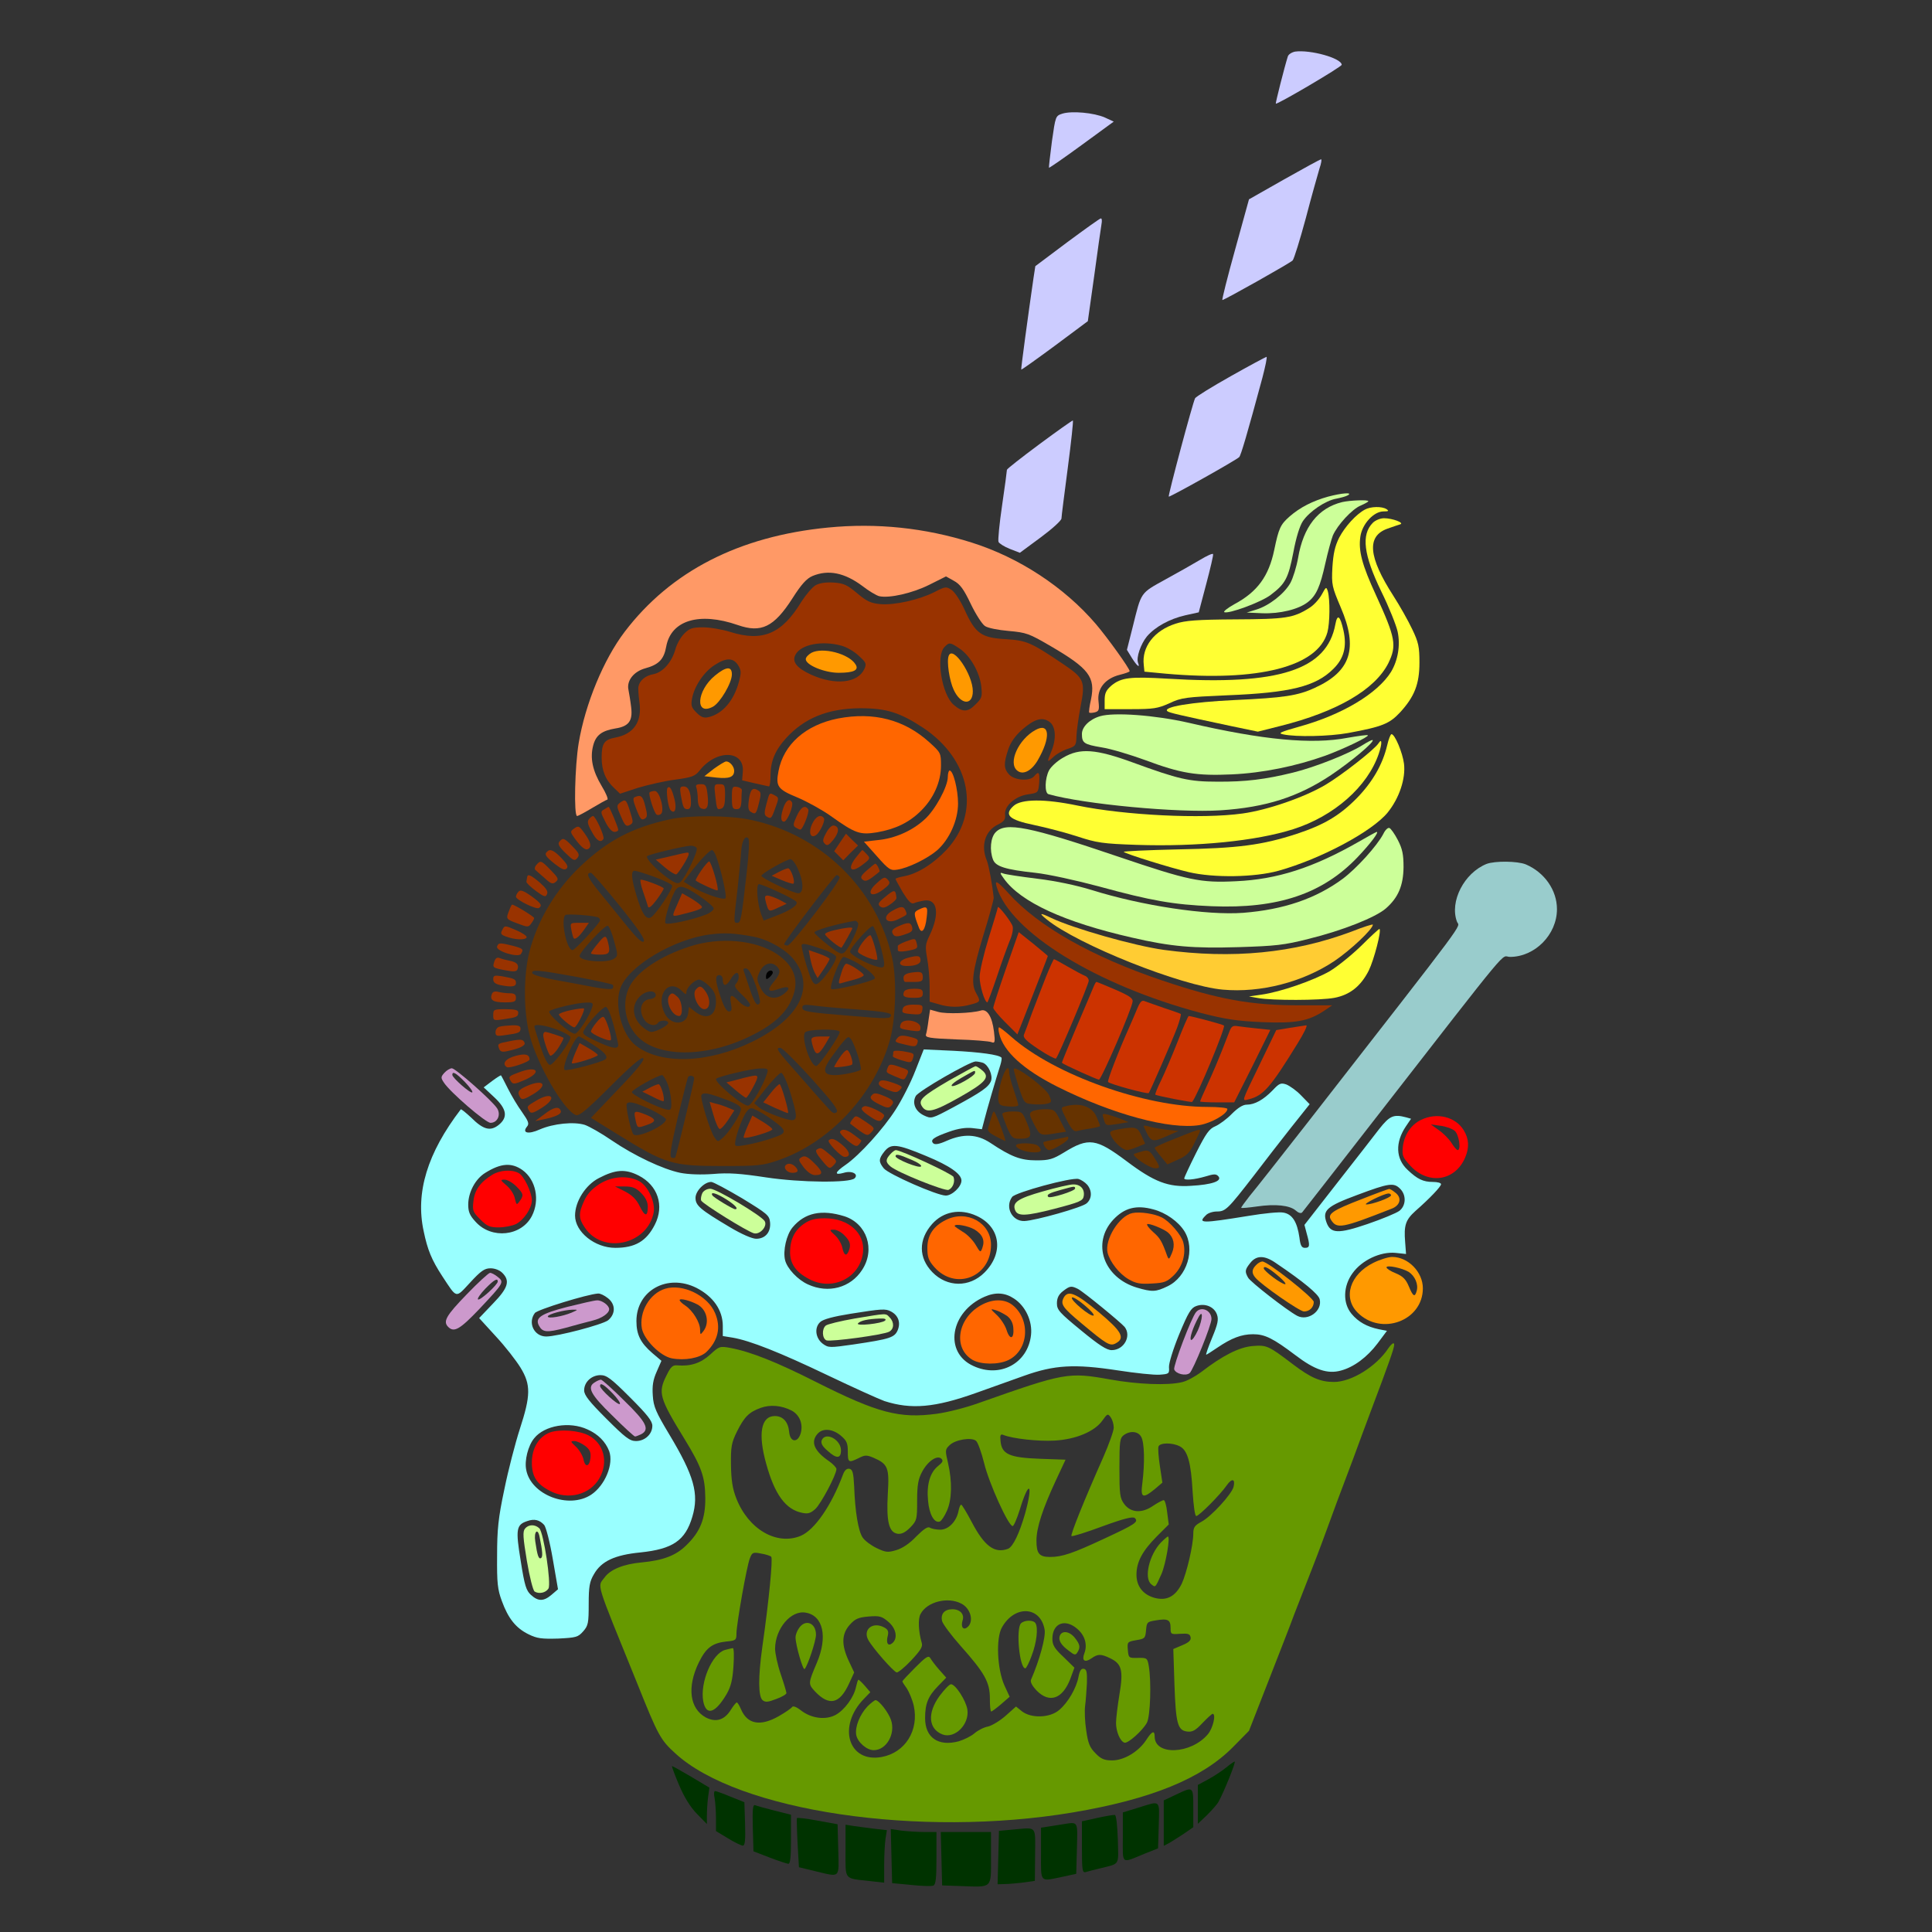 <?xml version="1.0" encoding="UTF-8" standalone="no"?>
<svg
   xmlns:dc="http://purl.org/dc/elements/1.1/"
   xmlns:cc="http://creativecommons.org/ns#"
   xmlns:rdf="http://www.w3.org/1999/02/22-rdf-syntax-ns#"
   xmlns:svg="http://www.w3.org/2000/svg"
   xmlns="http://www.w3.org/2000/svg"
   xmlns:sodipodi="http://sodipodi.sourceforge.net/DTD/sodipodi-0.dtd"
   xmlns:inkscape="http://www.inkscape.org/namespaces/inkscape"
   version="1.0"
   width="850pt"
   height="850pt"
   viewBox="0 0 850 850"
   preserveAspectRatio="xMidYMid meet"
   id="svg2"
   inkscape:version="0.91 r13725"
   sodipodi:docname="Food518_012.svg">
  <rect x="0" y="0" width="850" height="850" fill="#333333" stroke="none"/>
  <defs
     id="defs398" />
  <sodipodi:namedview
     pagecolor="#ffffff"
     bordercolor="#666666"
     borderopacity="1"
     objecttolerance="10"
     gridtolerance="10"
     guidetolerance="10"
     inkscape:pageopacity="0"
     inkscape:pageshadow="2"
     inkscape:window-width="1920"
     inkscape:window-height="981"
     id="namedview396"
     showgrid="false"
     inkscape:zoom="0.88847059"
     inkscape:cx="602.87181"
     inkscape:cy="495.28104"
     inkscape:window-x="0"
     inkscape:window-y="1"
     inkscape:window-maximized="1"
     inkscape:current-layer="svg2" />
  <g
     transform="translate(0,850) scale(0.1,-0.1)"
     fill="#000000"
     stroke="none"
     id="g6">
    <path
       d="M0 4250 l0 -4250 4250 0 4250 0 0 4250 0 4250 -4250 0 -4250 0 0 -4250z m5790 4060 c62 -12 131 -44 161 -76 18 -20 20 -27 10 -56 -6 -18 -24 -82 -40 -143 -16 -60 -66 -245 -111 -410 -45 -165 -95 -347 -110 -405 -15 -58 -44 -163 -63 -235 -42 -153 -163 -596 -212 -775 -89 -323 -104 -384 -100 -388 3 -3 38 11 79 32 97 47 138 95 161 184 44 174 73 216 180 267 157 74 307 51 430 -66 71 -67 71 -79 0 -79 -46 0 -60 -4 -80 -25 -14 -13 -25 -34 -25 -47 1 -36 41 -124 102 -225 71 -115 108 -215 108 -290 0 -67 -49 -168 -109 -227 l-39 -38 33 -54 c39 -64 50 -123 35 -188 -11 -50 -43 -120 -66 -147 -13 -14 -10 -23 21 -75 20 -32 40 -77 46 -99 20 -74 -8 -177 -68 -246 -22 -25 -32 -49 -37 -89 -19 -151 -64 -247 -137 -290 -22 -14 -55 -37 -73 -51 -17 -14 -45 -35 -61 -46 -44 -30 -172 -243 -154 -254 8 -5 17 -9 22 -9 4 0 27 -18 51 -40 l43 -40 20 23 c11 12 75 94 143 182 68 88 189 243 269 345 l145 184 -3 67 c-6 156 106 271 264 272 109 0 193 -52 242 -148 78 -151 -24 -330 -205 -360 -42 -7 -46 -12 -278 -308 l-235 -301 43 -13 c24 -8 77 -15 118 -16 85 -2 119 -18 150 -70 34 -56 21 -132 -36 -201 -14 -17 -39 -52 -54 -78 -16 -26 -51 -64 -79 -85 -27 -21 -55 -51 -62 -66 -17 -39 2 -145 33 -187 35 -48 32 -126 -8 -182 -16 -24 -44 -52 -61 -63 -26 -17 -30 -24 -25 -45 13 -49 3 -89 -76 -301 -44 -118 -124 -331 -177 -474 -53 -143 -107 -289 -121 -325 -228 -582 -368 -929 -389 -966 -59 -101 -223 -214 -405 -279 -104 -37 -292 -82 -429 -102 -165 -25 -598 -24 -766 0 -374 56 -679 183 -797 334 -25 33 -109 223 -238 543 -39 96 -83 204 -97 239 l-27 64 -18 -42 c-26 -61 -83 -85 -189 -79 -139 8 -225 70 -272 195 -20 52 -22 77 -21 243 0 207 14 291 93 538 l39 124 -31 85 c-27 73 -42 97 -103 162 -69 74 -72 75 -91 59 -20 -18 -69 -24 -89 -10 -19 12 -35 52 -29 71 3 10 14 26 24 35 18 17 17 20 -35 89 -102 136 -141 288 -111 438 18 93 91 254 150 331 l36 47 -40 39 c-42 43 -49 73 -23 110 24 35 75 30 124 -14 l39 -36 44 32 44 31 -18 66 c-58 208 -36 454 59 653 48 101 141 230 213 294 l51 46 3 173 c2 157 5 182 33 289 72 270 205 475 409 630 240 183 478 252 868 252 220 0 312 -12 476 -64 35 -10 64 -18 65 -17 2 1 14 88 29 192 14 105 39 285 55 400 16 116 50 361 75 545 73 534 103 738 109 748 9 16 122 35 163 28 58 -11 125 -34 150 -54 l23 -17 -35 -255 c-19 -140 -50 -370 -70 -510 -19 -140 -51 -370 -70 -510 -19 -140 -50 -367 -69 -504 l-34 -249 31 -25 c46 -37 147 -140 188 -190 l35 -43 36 133 c21 73 73 266 117 428 44 162 182 669 307 1125 124 457 231 848 237 870 13 53 22 63 60 68 18 2 37 5 43 5 6 1 35 -3 64 -8z m-2200 -52 c0 -27 -41 -58 -74 -58 -24 0 -19 18 10 45 29 27 64 33 64 13z m-1464 -83 c25 -55 9 -67 -35 -25 -41 37 -41 70 -2 70 9 0 25 -19 37 -45z m5574 -133 c0 -27 -10 -33 -32 -21 -15 8 -17 13 -7 25 16 20 39 17 39 -4z m-1206 -18 c12 -32 5 -43 -46 -72 -80 -45 -162 -117 -229 -200 -61 -76 -136 -213 -159 -290 -13 -43 -30 -57 -30 -24 0 77 64 216 154 337 146 194 287 308 310 249z m360 -173 c14 -23 -10 -38 -86 -53 -94 -20 -224 -79 -312 -142 -71 -51 -194 -176 -255 -258 -23 -32 -44 -58 -46 -58 -9 0 25 73 56 121 66 103 259 264 408 339 135 69 214 86 235 51z m-2589 -47 c9 -4 39 -38 66 -77 62 -88 99 -201 104 -312 4 -72 3 -76 -6 -35 -20 89 -42 156 -70 216 -30 64 -102 154 -124 154 -17 0 -26 35 -12 49 13 13 19 13 42 5z m-347 -74 c20 -10 71 -35 113 -54 167 -77 264 -230 284 -449 7 -76 -4 -54 -33 64 -27 112 -54 169 -114 234 -63 69 -102 93 -212 130 -90 30 -114 49 -103 79 8 21 20 20 65 -4z m-2134 -196 c3 -9 6 -41 6 -72 0 -50 -5 -78 -25 -168 -7 -32 -31 -36 -92 -17 -72 23 -134 78 -163 144 -18 43 -20 56 -11 77 10 21 16 24 48 19 20 -4 54 -18 76 -33 32 -21 42 -24 46 -13 7 23 71 79 91 79 10 0 21 -7 24 -16z m6483 -171 c4 -10 -2 -23 -17 -35 -23 -19 -25 -19 -37 -2 -12 16 -10 21 9 36 29 22 37 22 45 1z m-7207 -183 c21 -16 22 -20 8 -25 -9 -4 -31 -5 -50 -3 -25 2 -34 8 -36 26 -3 18 1 22 25 22 15 0 39 -9 53 -20z m5886 -114 c18 -14 18 -16 3 -31 -21 -21 -59 -11 -59 14 0 34 23 40 56 17z m-3378 -44 c3 -19 -1 -22 -30 -22 -33 0 -58 14 -58 33 0 5 9 7 19 4 10 -2 25 -1 32 4 20 13 34 6 37 -19z m-865 -540 c19 -21 13 -32 -18 -32 -24 0 -45 17 -45 37 0 19 44 16 63 -5z m-1179 -142 c47 -18 20 -68 -29 -56 -31 8 -42 31 -25 51 15 18 20 18 54 5z m6594 -15 c9 -8 -20 -35 -37 -35 -9 0 -22 -5 -27 -10 -16 -16 -44 0 -44 24 0 13 3 26 8 30 7 8 91 0 100 -9z m-694 -76 c15 -12 26 -30 26 -44 0 -22 2 -23 60 -18 81 8 110 -11 110 -69 0 -59 -33 -123 -74 -142 -18 -8 -73 -25 -122 -36 -49 -12 -108 -30 -132 -42 -24 -11 -46 -17 -50 -14 -3 4 -8 62 -10 130 -5 137 4 171 60 227 37 36 92 40 132 8z m-5664 -1199 c28 -28 25 -77 -10 -152 -16 -34 -30 -73 -30 -85 0 -37 -29 -44 -75 -18 -22 12 -69 33 -103 46 -99 37 -133 77 -96 113 20 20 64 20 111 1 44 -18 43 -19 43 1 0 26 41 91 64 102 34 17 75 13 96 -8z m5762 -43 c11 -17 -1 -27 -33 -27 -25 0 -29 4 -29 26 0 24 3 25 27 19 15 -3 31 -12 35 -18z m-7214 -329 c2 -11 -6 -18 -28 -23 -38 -8 -45 -3 -30 25 13 25 53 24 58 -2z m6987 -881 c91 -153 155 -333 175 -493 11 -91 7 -124 -15 -124 -23 0 -32 30 -38 120 -6 103 -40 225 -108 380 -28 63 -61 144 -75 180 -21 57 -22 62 -5 40 11 -14 41 -60 66 -103z m-246 -388 c1 -172 -16 -380 -33 -398 -8 -8 -22 -10 -35 -6 -25 8 -26 17 -6 185 9 69 20 181 25 250 5 69 12 134 16 145 16 40 32 -48 33 -176z m-5829 -154 c-24 -25 -56 -26 -72 -2 -11 18 -2 22 48 25 l47 2 -23 -25z m380 -663 c0 -5 -11 -41 -25 -81 -36 -108 -49 -223 -42 -391 11 -251 53 -434 129 -563 49 -84 43 -101 -8 -21 -118 185 -173 431 -161 732 5 136 24 227 63 305 13 25 44 38 44 19z m-1076 -356 c-9 -24 -96 -37 -109 -16 -12 20 7 30 60 30 43 0 53 -3 49 -14z m7141 -106 c7 -12 -33 -49 -52 -50 -16 0 -17 32 -1 48 15 15 45 16 53 2z m-6336 -369 c8 -5 17 -42 22 -97 10 -105 27 -161 80 -266 22 -43 36 -78 33 -78 -4 0 -22 12 -41 26 -45 34 -88 122 -108 224 -9 47 -20 101 -24 121 -8 35 1 79 16 79 4 0 14 -4 22 -9z m5929 -795 c12 -4 22 -14 22 -22 0 -12 -86 -14 -590 -16 -995 -4 -924 -5 -928 14 -3 17 20 18 345 20 191 2 524 5 738 7 215 2 401 1 413 -3z m-4640 -27 c3 -15 -44 -17 -520 -23 -288 -4 -629 -6 -758 -4 -214 3 -235 5 -238 20 -3 17 30 18 540 21 958 4 972 4 976 -14z"
       id="path8"
       style="fill:none" />
    <path
       d="M5698 8273 c-15 -3 -29 -12 -32 -21 -15 -47 -55 -206 -53 -208 6 -5 290 162 290 171 -1 29 -137 67 -205 58z"
       id="path10"
       style="fill:#ccccff" />
    <path
       d="M4674 8000 c-30 -10 -30 -10 -46 -122 -8 -62 -14 -114 -13 -116 1 -2 66 43 144 100 l141 103 -39 18 c-48 21 -145 30 -187 17z"
       id="path12"
       style="fill:#ccccff" />
    <path
       d="M5650 7711 l-155 -88 -61 -221 c-34 -122 -59 -222 -56 -222 9 0 297 162 309 174 6 6 32 90 58 186 25 96 53 194 60 218 8 23 11 42 7 41 -4 0 -77 -40 -162 -88z"
       id="path14"
       style="fill:#ccccff" />
    <path
       d="M4695 7434 l-140 -105 -8 -52 c-24 -165 -56 -402 -54 -403 1 -2 68 46 148 105 l145 108 28 199 c15 109 29 211 32 227 3 15 2 27 -3 26 -4 0 -71 -48 -148 -105z"
       id="path16"
       style="fill:#ccccff" />
    <path
       d="M5415 6845 c-82 -46 -153 -90 -157 -97 -10 -18 -120 -429 -116 -433 3 -4 298 161 310 174 7 6 36 104 102 349 13 50 22 92 18 92 -4 -1 -74 -38 -157 -85z"
       id="path18"
       style="fill:#ccccff" />
    <path
       d="M4572 6545 c-78 -58 -142 -108 -142 -112 0 -5 -9 -74 -21 -155 -12 -81 -19 -154 -16 -162 3 -7 25 -21 50 -31 l44 -17 92 68 c50 37 91 74 91 83 0 9 13 109 28 224 15 114 25 207 22 207 -3 0 -70 -47 -148 -105z"
       id="path20"
       style="fill:#ccccff" />
    <path
       d="M5843 6315 c-68 -19 -123 -47 -169 -87 -41 -36 -48 -52 -68 -148 -24 -115 -74 -184 -175 -238 -29 -16 -49 -32 -45 -35 17 -10 164 44 205 76 65 49 77 74 99 186 12 65 28 117 42 138 29 43 100 91 147 99 20 4 43 10 51 15 24 14 -27 10 -87 -6z"
       id="path22"
       style="fill:#ccff99" />
    <path
       d="M5905 6291 c-106 -26 -171 -109 -194 -246 -7 -39 -22 -88 -34 -110 -27 -48 -94 -100 -150 -117 l-42 -13 68 -3 c78 -3 160 17 201 49 37 29 54 67 77 171 11 49 26 104 33 122 20 46 85 117 123 132 18 8 33 16 33 19 0 7 -80 4 -115 -4z"
       id="path24"
       style="fill:#ccff99" />
    <path
       d="M6005 6258 c-39 -21 -87 -74 -113 -123 -19 -38 -26 -70 -30 -131 -4 -77 -2 -85 37 -177 77 -180 44 -281 -114 -353 -75 -35 -137 -44 -355 -54 -187 -9 -316 -30 -294 -49 9 -7 43 -15 283 -66 l115 -24 99 25 c251 63 416 160 475 276 38 78 32 111 -54 299 -62 134 -78 196 -69 258 8 56 59 111 102 111 22 0 25 2 13 10 -20 13 -70 12 -95 -2z"
       id="path26"
       style="fill:#ffff33" />
    <path
       d="M6040 6200 c-52 -52 -41 -141 37 -302 34 -69 66 -149 72 -177 13 -60 1 -127 -29 -177 -60 -96 -216 -189 -404 -241 -85 -24 -95 -29 -70 -34 56 -12 202 -9 285 6 152 28 182 41 229 91 63 69 85 124 85 219 0 69 -4 89 -32 147 -17 36 -54 102 -83 147 -110 171 -118 262 -26 295 23 8 48 17 56 19 21 6 -33 27 -71 27 -16 0 -38 -9 -49 -20z"
       id="path28"
       style="fill:#ffff33" />
    <path
       d="M3643 6179 c-391 -38 -692 -192 -895 -459 -92 -121 -173 -316 -202 -489 -17 -101 -22 -321 -7 -321 5 0 34 16 66 35 32 19 62 36 67 37 5 2 -6 29 -25 60 -40 67 -52 123 -37 179 12 45 38 64 97 74 59 9 77 33 70 92 -3 27 -9 62 -12 78 -9 40 23 81 75 95 58 16 81 39 91 95 21 116 145 154 315 95 103 -36 159 -9 240 117 40 63 63 88 89 99 70 29 141 14 219 -44 28 -22 62 -42 74 -45 44 -10 146 13 220 50 l74 37 34 -19 c28 -15 44 -37 75 -102 22 -46 50 -89 62 -97 12 -9 59 -18 105 -22 78 -7 89 -11 185 -67 168 -98 197 -136 177 -234 -7 -30 -10 -56 -8 -58 2 -2 13 -2 25 1 18 5 20 11 16 48 -7 56 29 101 93 117 24 6 44 13 44 16 0 12 -97 147 -149 208 -139 162 -337 292 -546 358 -206 65 -418 87 -632 66z"
       id="path30"
       style="fill:#ff9966" />
    <path
       d="M5280 6037 c-30 -18 -99 -57 -154 -87 -110 -61 -104 -53 -142 -206 l-26 -103 22 -36 c22 -35 37 -47 27 -21 -9 23 12 83 39 116 36 42 99 77 169 93 l59 13 33 125 c18 68 32 127 30 131 -1 5 -27 -7 -57 -25z"
       id="path32"
       style="fill:#ccccff" />
    <path
       d="M3588 5925 c-14 -8 -42 -41 -62 -72 -86 -142 -171 -178 -314 -133 -35 11 -88 20 -119 20 -47 0 -59 -4 -83 -28 -16 -16 -33 -47 -39 -70 -16 -56 -55 -100 -96 -108 -35 -6 -61 -28 -66 -54 -2 -8 0 -39 4 -68 13 -87 -25 -142 -106 -157 -49 -9 -60 -26 -60 -88 0 -57 17 -99 56 -135 l25 -24 79 26 c44 13 117 30 164 36 74 10 87 15 107 40 75 95 199 90 190 -7 l-3 -36 55 -13 c30 -7 58 -13 63 -14 4 0 7 22 7 49 0 61 20 110 68 163 81 89 184 131 327 132 116 0 175 -19 278 -87 208 -140 252 -373 102 -535 -58 -62 -128 -106 -187 -117 -21 -4 -38 -9 -38 -12 0 -3 15 -29 32 -59 24 -39 37 -52 48 -48 8 4 29 9 47 12 58 8 68 -59 23 -153 -19 -39 -20 -50 -11 -101 6 -32 11 -88 11 -124 l0 -67 39 -11 c47 -15 95 -15 144 -1 41 11 42 13 22 49 -24 42 -17 95 31 254 26 83 46 158 46 166 -6 57 -21 140 -30 163 -28 66 -8 132 48 159 28 14 34 23 32 43 -5 38 44 82 100 90 46 7 46 7 50 51 3 47 -2 53 -22 29 -19 -23 -85 -19 -110 7 -24 26 -25 49 -4 111 10 31 31 60 60 86 54 47 88 58 120 36 29 -19 33 -75 9 -132 -20 -48 -19 -50 9 -24 13 13 41 29 63 36 36 12 38 16 39 57 1 23 9 82 18 129 22 111 16 125 -76 187 -144 97 -161 104 -254 110 -107 6 -133 25 -180 129 -18 40 -44 79 -58 88 -23 15 -27 15 -75 -10 -68 -34 -174 -58 -237 -53 -43 4 -60 12 -103 48 -44 37 -59 44 -104 47 -34 2 -61 -2 -79 -12z m115 -266 c22 -6 55 -25 75 -44 33 -30 35 -35 25 -58 -29 -63 -129 -73 -235 -25 -63 29 -85 57 -68 88 24 45 117 63 203 39z m518 -12 c47 -31 88 -103 96 -165 5 -47 4 -53 -26 -82 -33 -34 -57 -34 -95 -1 -53 45 -80 216 -40 255 20 21 25 20 65 -7z m-974 -73 c14 -23 15 -32 4 -73 -22 -83 -71 -141 -133 -156 -21 -5 -33 -1 -54 20 -22 22 -25 31 -19 63 10 53 52 116 99 146 51 33 81 33 103 0z"
       id="path34"
       style="fill:#993300" />
    <path
       d="M3570 5628 c-14 -8 -25 -20 -25 -28 0 -26 83 -60 145 -60 67 0 90 12 74 37 -29 47 -144 77 -194 51z"
       id="path36"
       style="fill:#ff9900" />
    <path
       d="M4174 5615 c-10 -24 3 -110 22 -150 31 -67 84 -70 84 -6 0 73 -88 203 -106 156z"
       id="path38"
       style="fill:#ff9900" />
    <path
       d="M3146 5528 c-82 -67 -89 -180 -9 -137 31 17 83 104 83 142 0 37 -25 35 -74 -5z"
       id="path40"
       style="fill:#ff9900" />
    <path
       d="M5815 5884 c-11 -20 -35 -47 -55 -59 -70 -44 -104 -49 -325 -50 -169 -1 -220 -5 -263 -19 -94 -30 -149 -102 -140 -181 l3 -30 95 -9 c407 -36 668 31 710 182 11 40 12 143 2 180 -7 22 -8 21 -27 -14z"
       id="path42"
       style="fill:#ffff33" />
    <path
       d="M5875 5753 c-37 -200 -247 -269 -737 -239 -167 10 -205 5 -248 -30 -24 -21 -30 -34 -30 -65 l0 -39 114 0 c101 0 120 3 171 26 53 25 72 27 254 35 278 11 390 39 467 116 47 46 60 98 45 168 -15 67 -27 76 -36 28z"
       id="path44"
       style="fill:#ffff33" />
    <path
       d="M4840 5349 c-47 -14 -80 -47 -80 -78 0 -40 9 -46 86 -59 40 -6 126 -32 192 -56 158 -59 226 -70 381 -63 136 6 282 36 411 82 82 30 194 84 188 90 -2 3 -42 -3 -89 -11 -156 -30 -372 -10 -699 66 -149 34 -329 47 -390 29z"
       id="path46"
       style="fill:#ccff99" />
    <path
       d="M3687 5339 c-142 -28 -240 -114 -262 -232 -13 -67 -3 -80 82 -115 43 -18 110 -55 148 -82 108 -77 128 -84 203 -72 80 14 140 42 192 93 57 55 90 129 90 201 0 55 -1 57 -52 103 -110 99 -244 134 -401 104z"
       id="path48"
       style="fill:#ff6600" />
    <path
       d="M4555 5288 c-74 -41 -121 -144 -80 -178 25 -21 62 -3 90 44 59 101 54 170 -10 134z"
       id="path50"
       style="fill:#ff9900" />
    <path
       d="M6103 5221 c-20 -85 -65 -162 -133 -232 -77 -78 -145 -118 -266 -158 -151 -49 -255 -63 -522 -68 -134 -3 -241 -8 -238 -11 9 -9 208 -71 286 -89 110 -26 291 -23 395 6 186 52 411 172 480 256 51 63 80 149 72 215 -6 48 -40 130 -55 130 -4 0 -13 -22 -19 -49z"
       id="path52"
       style="fill:#ffff33" />
    <path
       d="M5995 5222 c-58 -37 -208 -97 -306 -121 -122 -30 -209 -41 -334 -40 -124 0 -170 11 -370 84 -164 60 -234 65 -307 22 -27 -15 -55 -41 -63 -57 -18 -35 -20 -99 -2 -104 155 -44 570 -83 757 -71 200 13 342 59 486 155 89 60 192 146 183 154 -2 2 -22 -8 -44 -22z"
       id="path54"
       style="fill:#ccff99" />
    <path
       d="M6065 5230 c-17 -27 -160 -139 -232 -182 -94 -56 -257 -112 -366 -127 -179 -25 -518 -8 -727 35 -144 30 -246 29 -280 -1 -45 -40 -21 -62 91 -85 52 -11 137 -33 189 -50 85 -28 112 -32 260 -37 267 -9 527 17 690 69 179 57 327 187 376 332 15 44 15 71 -1 46z"
       id="path56"
       style="fill:#ffff33" />
    <path
       d="M3141 5118 l-42 -33 53 -6 c56 -6 78 2 78 30 0 19 -19 41 -35 41 -6 0 -30 -15 -54 -32z"
       id="path58"
       style="fill:#ff9900" />
    <path
       d="M4170 5082 c0 -43 -56 -146 -102 -187 -54 -50 -131 -84 -206 -91 l-61 -7 57 -64 c52 -59 60 -64 90 -59 48 7 133 49 175 85 54 48 92 132 92 206 0 61 -21 145 -37 145 -4 0 -8 -13 -8 -28z"
       id="path60"
       style="fill:#ff6600" />
    <path
       d="M3064 5034 c3 -9 6 -31 6 -50 0 -22 6 -37 16 -41 25 -9 33 8 27 60 -5 42 -8 47 -30 47 -19 0 -24 -4 -19 -16z"
       id="path62"
       style="fill:#993300" />
    <path
       d="M3147 4998 c7 -61 7 -62 28 -55 11 5 15 21 15 57 0 46 -2 50 -25 50 -23 0 -24 -2 -18 -52z"
       id="path64"
       style="fill:#993300" />
    <path
       d="M2937 5034 c-8 -9 2 -86 13 -98 19 -20 28 5 18 46 -12 47 -21 62 -31 52z"
       id="path66"
       style="fill:#993300" />
    <path
       d="M2995 5003 c10 -56 13 -63 30 -63 10 0 15 9 15 28 0 47 -11 72 -32 72 -16 0 -18 -5 -13 -37z"
       id="path68"
       style="fill:#993300" />
    <path
       d="M3220 4991 c0 -44 3 -51 20 -51 16 0 20 7 22 35 0 19 1 41 2 48 1 6 -9 13 -21 15 -21 3 -23 0 -23 -47z"
       id="path70"
       style="fill:#993300" />
    <path
       d="M3295 4984 c-5 -34 -3 -49 7 -55 22 -14 25 -11 37 38 10 37 9 48 -1 54 -26 17 -36 8 -43 -37z"
       id="path72"
       style="fill:#993300" />
    <path
       d="M2858 5014 c-7 -6 20 -92 31 -98 4 -3 12 -2 18 2 19 12 -4 102 -26 102 -10 0 -20 -3 -23 -6z"
       id="path74"
       style="fill:#993300" />
    <path
       d="M3372 4963 c-10 -37 -10 -48 0 -55 20 -12 22 -11 39 37 16 43 16 46 -1 55 -26 14 -24 15 -38 -37z"
       id="path76"
       style="fill:#993300" />
    <path
       d="M2793 4993 c-9 -3 -8 -15 4 -46 20 -52 25 -58 41 -48 10 6 11 17 1 54 -11 45 -19 52 -46 40z"
       id="path78"
       style="fill:#993300" />
    <path
       d="M2727 4968 c-15 -12 -14 -17 5 -60 17 -40 23 -46 38 -38 17 9 17 13 2 60 -17 54 -20 56 -45 38z"
       id="path80"
       style="fill:#993300" />
    <path
       d="M3449 4953 c-15 -41 -16 -68 0 -68 15 0 44 72 35 86 -10 17 -24 9 -35 -18z"
       id="path82"
       style="fill:#993300" />
    <path
       d="M2658 4939 c-17 -9 -16 -13 5 -54 13 -27 29 -45 40 -45 9 0 17 4 17 9 0 11 -38 101 -42 101 -2 0 -11 -5 -20 -11z"
       id="path84"
       style="fill:#993300" />
    <path
       d="M3505 4909 c-16 -35 -17 -42 -4 -50 8 -5 17 -9 20 -9 11 0 41 78 35 89 -14 22 -33 10 -51 -30z"
       id="path86"
       style="fill:#993300" />
    <path
       d="M2591 4896 c-8 -10 -6 -23 12 -54 21 -41 40 -52 52 -33 6 11 -35 101 -46 101 -3 0 -12 -6 -18 -14z"
       id="path88"
       style="fill:#993300" />
    <path
       d="M2945 4895 c-163 -36 -270 -92 -389 -204 -111 -105 -191 -239 -227 -379 -26 -103 -26 -262 1 -366 33 -129 151 -333 204 -352 14 -5 48 23 152 127 93 93 137 130 144 123 7 -7 -26 -49 -110 -136 l-120 -126 113 -70 c216 -134 242 -142 468 -142 151 0 174 2 239 24 231 78 429 292 496 533 25 92 30 266 9 359 -68 305 -314 544 -627 608 -93 19 -269 20 -353 1z m340 -236 c-23 -203 -26 -219 -41 -219 -17 0 -17 -3 1 150 7 69 15 143 16 165 3 45 17 71 31 57 6 -6 3 -65 -7 -153z m-220 110 c8 -12 -50 -132 -72 -150 -10 -9 -22 -5 -51 15 -53 37 -106 93 -94 100 14 9 163 44 189 45 12 1 25 -4 28 -10z m85 -35 c23 -60 49 -179 42 -186 -10 -10 -101 22 -150 52 l-34 21 28 37 c36 49 86 102 96 102 5 0 13 -12 18 -26z m360 -56 c26 -56 27 -108 2 -108 -22 0 -162 66 -162 77 0 10 110 72 128 73 7 0 22 -19 32 -42z m-631 -36 c41 -15 76 -32 78 -38 5 -14 -76 -134 -95 -141 -21 -9 -39 20 -62 98 -23 76 -25 109 -7 108 6 0 45 -12 86 -27z m-153 -127 c83 -103 114 -149 106 -157 -7 -7 -27 11 -69 62 -32 40 -86 106 -120 148 -56 68 -68 92 -43 92 5 0 61 -65 126 -145z m968 126 c8 -12 -212 -301 -229 -301 -8 0 -15 3 -15 6 0 12 222 304 231 304 4 0 10 -4 13 -9z m-270 -65 c40 -18 76 -38 80 -44 8 -14 -27 -38 -94 -63 l-50 -19 -11 27 c-17 45 -24 133 -10 133 7 0 45 -15 85 -34z m-347 -18 c35 -24 63 -48 63 -55 0 -7 -15 -19 -32 -26 -57 -23 -171 -48 -180 -39 -8 8 18 97 41 141 17 30 38 26 108 -21z m-444 -95 c4 -2 7 -8 7 -12 0 -12 -110 -131 -121 -131 -26 0 -53 133 -32 154 7 7 131 -2 146 -11z m1142 -24 c8 -12 -39 -111 -60 -129 -13 -11 -25 -5 -72 32 -31 25 -59 50 -60 55 -3 9 97 38 179 52 4 0 10 -4 13 -10z m-1073 -80 c17 -60 17 -65 1 -76 -29 -22 -153 -13 -153 11 0 18 111 137 124 133 6 -2 19 -33 28 -68z m1168 -8 c11 -37 20 -78 20 -90 0 -18 -4 -20 -27 -15 -45 11 -123 53 -123 67 0 18 90 118 101 112 4 -3 18 -36 29 -74z m-555 28 c65 -12 147 -59 180 -104 92 -120 21 -257 -185 -358 -195 -96 -405 -102 -514 -16 -60 47 -95 179 -66 253 36 96 235 215 395 235 62 8 105 6 190 -10z m309 -57 c27 -9 51 -23 54 -30 7 -19 -67 -122 -88 -122 -13 0 -23 21 -42 83 -14 45 -23 86 -21 90 5 8 21 5 97 -21z m134 -51 c51 -27 99 -68 90 -77 -14 -13 -182 -54 -191 -45 -10 10 41 141 54 141 6 0 26 -9 47 -19z m-1220 -69 c83 -16 155 -31 158 -35 3 -3 3 -10 0 -15 -3 -6 -36 -4 -83 5 -43 8 -120 23 -172 32 -52 9 -96 22 -99 29 -6 18 25 15 196 -16z m67 -134 c-11 -38 -60 -113 -75 -116 -20 -3 -124 88 -113 99 11 11 120 37 161 38 30 1 33 -1 27 -21z m1163 -9 c115 -9 152 -15 152 -25 0 -17 -17 -17 -170 -4 -199 16 -220 20 -220 37 0 12 8 14 43 10 23 -4 111 -12 195 -18z m-1069 -67 c12 -43 21 -84 21 -90 0 -20 -31 -14 -98 18 -54 25 -62 32 -53 47 18 34 83 103 96 103 8 0 21 -31 34 -78z m-245 -23 c31 -12 56 -27 56 -33 -1 -21 -75 -121 -90 -121 -10 0 -24 27 -42 80 -14 44 -27 83 -27 88 -2 14 47 7 103 -14z m1240 -8 c6 -10 -90 -151 -103 -151 -26 0 -67 125 -49 148 12 14 144 17 152 3z m-1093 -52 c57 -36 76 -56 63 -69 -13 -13 -173 -55 -180 -47 -13 13 44 147 63 147 4 0 28 -14 54 -31z m1174 -55 c9 -30 15 -58 12 -60 -9 -9 -79 -24 -113 -24 -51 0 -57 19 -21 72 18 25 43 59 56 74 22 25 25 26 36 11 7 -10 20 -42 30 -73z m-204 -100 c94 -105 119 -138 110 -147 -10 -9 -18 -5 -39 19 -15 16 -70 78 -122 138 -103 116 -110 126 -87 126 9 0 70 -61 138 -136z m-196 24 c-15 -49 -65 -136 -82 -142 -19 -8 -155 106 -142 118 10 10 157 45 192 45 35 1 38 -1 32 -21z m99 -75 c32 -104 35 -127 15 -131 -21 -4 -122 34 -150 56 l-21 18 53 67 c30 37 59 67 66 67 7 0 23 -35 37 -77z m-538 31 c9 -21 16 -55 17 -78 2 -36 -1 -41 -18 -38 -37 6 -155 65 -155 77 0 11 113 74 133 75 4 0 15 -16 23 -36z m118 20 c-3 -27 -79 -340 -83 -346 -4 -4 -11 -4 -18 0 -8 5 0 52 28 172 22 91 42 171 45 178 4 15 30 10 28 -4z m135 -90 c50 -18 71 -31 71 -43 0 -21 -49 -99 -79 -126 -23 -20 -23 -20 -37 0 -19 25 -65 175 -58 187 8 13 28 10 103 -18z m-327 -45 c37 -18 68 -38 68 -44 0 -26 -125 -84 -143 -66 -11 11 -37 128 -29 136 11 11 37 4 104 -26z m545 -53 c50 -36 53 -50 16 -64 -65 -26 -178 -51 -187 -42 -11 11 28 125 51 152 14 16 18 16 47 1 17 -8 50 -29 73 -47z"
       id="path90"
       style="fill:#663300" />
    <path
       d="M2950 4733 l-65 -15 40 -34 c22 -19 45 -32 50 -31 10 4 55 76 55 90 0 9 0 9 -80 -10z"
       id="path92"
       style="fill:#993300" />
    <path
       d="M3085 4670 c-15 -22 -26 -42 -24 -44 13 -11 92 -47 96 -43 7 7 -28 127 -37 127 -4 0 -20 -18 -35 -40z"
       id="path94"
       style="fill:#993300" />
    <path
       d="M3425 4663 l-30 -16 44 -19 c24 -10 47 -17 51 -16 11 5 -10 68 -23 68 -7 -1 -25 -8 -42 -17z"
       id="path96"
       style="fill:#993300" />
    <path
       d="M2829 4578 c10 -29 20 -59 22 -67 3 -9 16 1 37 29 18 24 32 47 32 51 0 7 -84 39 -101 39 -4 0 0 -24 10 -52z"
       id="path98"
       style="fill:#993300" />
    <path
       d="M3370 4529 c12 -42 12 -42 54 -22 l37 17 -33 18 c-18 9 -41 17 -50 18 -14 0 -15 -5 -8 -31z"
       id="path100"
       style="fill:#993300" />
    <path
       d="M2981 4524 c-26 -58 -26 -57 7 -50 81 20 103 28 100 37 -2 5 -22 21 -45 35 l-42 24 -20 -46z"
       id="path102"
       style="fill:#993300" />
    <path
       d="M2514 4408 c3 -17 8 -33 10 -36 7 -7 24 7 46 38 l21 30 -42 0 c-41 0 -41 0 -35 -32z"
       id="path104"
       style="fill:#993300" />
    <path
       d="M3673 4408 c-24 -5 -43 -13 -43 -18 0 -10 69 -65 73 -59 8 11 47 81 47 85 0 6 -29 3 -77 -8z"
       id="path106"
       style="fill:#993300" />
    <path
       d="M2628 4346 c-16 -19 -28 -37 -28 -40 0 -4 18 -6 40 -6 42 0 47 8 34 58 -8 30 -14 28 -46 -12z"
       id="path108"
       style="fill:#993300" />
    <path
       d="M3795 4354 c-15 -20 -24 -39 -19 -44 17 -17 84 -41 84 -30 0 22 -23 100 -30 105 -4 3 -20 -11 -35 -31z"
       id="path110"
       style="fill:#993300" />
    <path
       d="M3035 4336 c-128 -41 -232 -110 -265 -176 -35 -68 -21 -161 33 -218 88 -95 302 -96 495 -2 94 45 153 95 181 154 41 84 21 153 -60 208 -94 63 -253 77 -384 34z m383 -88 c18 -18 15 -33 -14 -68 -32 -38 -25 -48 22 -31 44 16 57 6 25 -20 -40 -32 -82 -22 -105 25 -17 36 -18 40 -3 72 18 36 51 46 75 22z m-93 -83 c13 -38 21 -73 18 -77 -11 -19 -23 -3 -44 60 -12 37 -24 73 -27 81 -3 8 1 12 12 10 11 -3 25 -29 41 -74z m-75 37 c0 -10 -5 -23 -12 -30 -9 -9 -4 -20 25 -47 20 -19 37 -39 37 -45 0 -18 -26 -10 -50 15 -32 34 -42 31 -34 -10 5 -28 3 -35 -9 -35 -10 0 -23 22 -36 62 -25 73 -26 98 -6 98 8 0 15 -9 15 -19 0 -32 15 -32 34 0 19 33 36 38 36 11z m-129 -41 c22 -22 29 -39 29 -68 0 -64 -42 -83 -93 -43 l-26 20 -3 -26 c-6 -55 -75 -58 -103 -4 -42 81 16 159 75 100 16 -16 20 -17 20 -5 0 20 36 55 56 55 8 0 29 -13 45 -29z m-236 -40 c0 -8 -11 -15 -23 -16 -42 -3 -55 -52 -26 -93 16 -23 48 -29 59 -12 8 13 45 13 45 0 0 -12 -53 -40 -75 -40 -9 0 -30 13 -46 29 -38 39 -40 91 -4 127 27 27 70 30 70 5z"
       id="path112"
       style="fill:#663300" />
    <path
       d="M3377 4223 c-4 -3 -7 -13 -7 -21 0 -12 3 -12 15 -2 8 7 15 16 15 21 0 11 -14 12 -23 2z"
       id="path114" />
    <path
       d="M3061 4146 c-18 -21 11 -86 38 -86 26 0 29 44 5 78 -18 26 -27 27 -43 8z"
       id="path116"
       style="fill:#993300" />
    <path
       d="M2947 4123 c-23 -23 8 -93 41 -93 19 0 14 65 -6 83 -20 19 -26 20 -35 10z"
       id="path118"
       style="fill:#993300" />
    <path
       d="M3565 4282 c4 -20 12 -48 19 -61 l13 -24 27 39 c14 21 26 42 26 45 0 4 -21 14 -46 23 l-46 16 7 -38z"
       id="path120"
       style="fill:#993300" />
    <path
       d="M3702 4221 c-15 -48 -15 -51 1 -46 6 2 31 9 55 15 23 6 42 15 42 20 0 9 -62 50 -77 50 -5 0 -15 -17 -21 -39z"
       id="path122"
       style="fill:#993300" />
    <path
       d="M2512 4056 c-29 -6 -53 -15 -53 -19 0 -10 56 -57 68 -57 10 0 49 78 42 83 -2 2 -28 -1 -57 -7z"
       id="path124"
       style="fill:#993300" />
    <path
       d="M2623 4000 c-13 -15 -23 -33 -23 -38 0 -11 80 -46 87 -38 8 7 -21 99 -32 102 -6 2 -20 -10 -32 -26z"
       id="path126"
       style="fill:#993300" />
    <path
       d="M2390 3946 c0 -18 21 -79 30 -90 5 -4 21 10 36 33 15 23 25 43 23 45 -6 5 -71 26 -80 26 -5 0 -9 -6 -9 -14z"
       id="path128"
       style="fill:#993300" />
    <path
       d="M3570 3926 c0 -8 5 -27 10 -41 12 -31 24 -25 53 24 l18 31 -40 0 c-29 0 -41 -4 -41 -14z"
       id="path130"
       style="fill:#993300" />
    <path
       d="M2531 3868 c-10 -24 -17 -45 -15 -46 5 -6 114 28 114 36 0 4 -18 17 -40 30 l-40 23 -19 -43z"
       id="path132"
       style="fill:#993300" />
    <path
       d="M3693 3845 c-13 -19 -23 -37 -23 -39 0 -5 72 4 78 10 9 7 -11 64 -21 64 -7 0 -22 -16 -34 -35z"
       id="path134"
       style="fill:#993300" />
    <path
       d="M3295 3763 c-11 -2 -38 -9 -59 -15 l-40 -10 40 -34 c21 -18 42 -33 46 -34 4 0 19 23 33 50 26 50 24 53 -20 43z"
       id="path136"
       style="fill:#993300" />
    <path
       d="M3390 3690 l-32 -40 53 -25 c29 -13 54 -23 56 -22 5 6 -30 127 -37 127 -5 0 -23 -18 -40 -40z"
       id="path138"
       style="fill:#993300" />
    <path
       d="M2856 3713 l-30 -16 45 -22 c24 -13 46 -21 48 -20 8 9 -11 75 -22 75 -7 -1 -25 -8 -41 -17z"
       id="path140"
       style="fill:#993300" />
    <path
       d="M3139 3594 c9 -32 21 -59 27 -61 5 -2 22 16 37 39 l28 43 -29 12 c-16 7 -41 15 -55 18 l-25 7 17 -58z"
       id="path142"
       style="fill:#993300" />
    <path
       d="M2795 3578 c9 -43 8 -42 49 -28 45 15 45 26 0 45 -52 21 -57 19 -49 -17z"
       id="path144"
       style="fill:#993300" />
    <path
       d="M3289 3545 c-11 -26 -19 -48 -17 -50 8 -8 129 28 126 37 -2 6 -23 21 -46 35 l-42 25 -21 -47z"
       id="path146"
       style="fill:#993300" />
    <path
       d="M3573 4875 c-17 -36 -8 -65 16 -50 17 10 43 64 36 75 -13 20 -36 9 -52 -25z"
       id="path148"
       style="fill:#993300" />
    <path
       d="M2526 4855 c-18 -13 -18 -15 2 -43 32 -44 51 -57 64 -44 12 12 3 36 -30 79 -15 19 -19 20 -36 8z"
       id="path150"
       style="fill:#993300" />
    <path
       d="M3635 4836 c-16 -29 -17 -38 -6 -48 10 -11 17 -7 37 17 26 33 28 58 3 63 -9 2 -23 -11 -34 -32z"
       id="path152"
       style="fill:#993300" />
    <path
       d="M4380 4838 c-22 -23 -27 -79 -11 -120 11 -30 55 -44 186 -58 56 -6 179 -33 280 -60 230 -63 328 -80 496 -87 292 -12 489 55 642 216 58 61 95 111 84 111 -2 0 -39 -20 -82 -45 -198 -113 -357 -164 -536 -172 -157 -8 -209 3 -519 108 -392 133 -496 154 -540 107z"
       id="path154"
       style="fill:#ccff99" />
    <path
       d="M6086 4831 c-28 -53 -117 -151 -178 -197 -119 -88 -261 -136 -438 -150 -160 -12 -445 31 -666 100 -68 21 -158 40 -240 50 -73 9 -140 19 -150 23 -16 6 -16 3 3 -23 74 -103 265 -191 563 -259 173 -40 269 -48 470 -42 161 5 200 9 306 36 151 37 296 95 341 134 55 48 77 101 78 182 0 56 -5 80 -25 119 -14 27 -31 51 -37 53 -7 3 -19 -9 -27 -26z"
       id="path156"
       style="fill:#ccff99" />
    <path
       d="M3696 4794 l-26 -39 20 -20 20 -20 32 33 33 32 -27 26 -26 26 -26 -38z"
       id="path158"
       style="fill:#993300" />
    <path
       d="M2461 4797 c-8 -10 -2 -22 28 -51 34 -33 39 -35 51 -21 11 14 8 21 -20 50 -38 39 -43 41 -59 22z"
       id="path160"
       style="fill:#993300" />
    <path
       d="M2407 4753 c-13 -12 -7 -21 34 -54 30 -23 43 -29 52 -20 8 8 2 20 -23 46 -33 34 -50 42 -63 28z"
       id="path162"
       style="fill:#993300" />
    <path
       d="M3764 4725 c-38 -50 -19 -68 30 -30 35 26 36 29 20 46 -10 11 -18 19 -20 19 -2 0 -15 -16 -30 -35z"
       id="path164"
       style="fill:#993300" />
    <path
       d="M2360 4695 c-8 -9 -9 -19 -4 -23 5 -4 23 -20 41 -36 27 -25 35 -27 48 -16 14 12 12 17 -22 52 -42 43 -45 44 -63 23z"
       id="path166"
       style="fill:#993300" />
    <path
       d="M6540 4699 c-99 -40 -163 -166 -130 -254 11 -30 71 51 -658 -885 -118 -151 -233 -297 -255 -323 -21 -27 -38 -50 -36 -51 2 -2 33 1 69 6 82 12 145 5 171 -18 11 -10 23 -14 28 -8 4 5 145 185 311 399 631 811 560 725 603 725 110 0 207 98 207 210 0 84 -55 162 -137 197 -37 15 -136 16 -173 2z"
       id="path168"
       style="fill:#99cccc" />
    <path
       d="M3813 4670 c-26 -23 -29 -31 -18 -40 11 -9 21 -6 44 11 17 13 31 24 31 25 0 10 -13 34 -19 34 -3 0 -20 -14 -38 -30z"
       id="path170"
       style="fill:#993300" />
    <path
       d="M2319 4640 c-1 -5 -2 -14 -3 -19 -1 -5 18 -23 42 -41 37 -27 43 -28 49 -13 5 12 -5 26 -32 50 -40 34 -54 40 -56 23z"
       id="path172"
       style="fill:#993300" />
    <path
       d="M3858 4615 c-51 -44 -27 -70 27 -29 28 21 33 29 24 40 -15 18 -19 18 -51 -11z"
       id="path174"
       style="fill:#993300" />
    <path
       d="M4385 4598 c59 -199 440 -433 900 -555 105 -27 156 -35 267 -40 149 -6 205 4 275 51 l34 23 -143 0 c-216 0 -357 26 -604 109 -309 104 -547 239 -677 384 -50 55 -62 61 -52 28z"
       id="path176"
       style="fill:#993300" />
    <path
       d="M2282 4578 c-7 -7 -12 -17 -12 -23 0 -14 88 -57 101 -50 16 11 10 21 -34 53 -33 23 -47 28 -55 20z"
       id="path178"
       style="fill:#993300" />
    <path
       d="M3892 4552 c-28 -23 -31 -30 -20 -40 11 -8 21 -7 43 8 17 11 30 24 29 30 -4 38 -8 39 -52 2z"
       id="path180"
       style="fill:#993300" />
    <path
       d="M2240 4494 c-15 -37 -14 -38 37 -57 45 -17 48 -17 60 0 7 9 13 20 13 24 0 6 -86 59 -97 59 -2 0 -8 -12 -13 -26z"
       id="path182"
       style="fill:#993300" />
    <path
       d="M3928 4494 c-53 -28 -29 -65 24 -38 42 21 40 18 32 38 -8 20 -21 20 -56 0z"
       id="path184"
       style="fill:#993300" />
    <path
       d="M4042 4498 c-23 -11 -23 -17 0 -77 12 -34 29 -14 35 43 6 48 2 52 -35 34z"
       id="path186"
       style="fill:#ff6600" />
    <path
       d="M4390 4508 c0 -3 -18 -64 -40 -134 -22 -71 -40 -148 -40 -172 0 -38 22 -112 34 -112 2 0 21 51 42 113 20 61 46 132 56 157 11 24 17 53 13 65 -5 19 -65 96 -65 83z"
       id="path188"
       style="fill:#cc3300" />
    <path
       d="M4605 4455 c136 -111 593 -293 775 -309 166 -15 352 33 491 126 71 48 169 140 169 160 0 3 -42 -10 -92 -30 -256 -96 -525 -122 -828 -81 -130 18 -397 94 -494 140 -52 25 -57 23 -21 -6z"
       id="path190"
       style="fill:#ffcc33" />
    <path
       d="M3953 4425 c-23 -10 -31 -19 -27 -29 7 -19 20 -20 61 -5 24 8 30 15 26 30 -6 22 -17 23 -60 4z"
       id="path192"
       style="fill:#993300" />
    <path
       d="M2210 4409 c-9 -16 -7 -21 15 -29 39 -15 87 -17 92 -4 2 6 -19 20 -47 32 -49 21 -50 21 -60 1z"
       id="path194"
       style="fill:#993300" />
    <path
       d="M5990 4340 c-42 -41 -105 -92 -140 -113 -72 -41 -215 -91 -300 -103 l-55 -8 40 -7 c59 -11 274 -11 336 1 68 13 116 51 151 120 23 47 57 177 47 183 -2 1 -38 -32 -79 -73z"
       id="path196"
       style="fill:#ffff33" />
    <path
       d="M4426 4239 c-31 -89 -56 -166 -56 -173 0 -6 24 -35 53 -64 l53 -53 27 68 c66 169 107 275 107 277 0 1 -29 25 -64 54 l-64 51 -56 -160z"
       id="path198"
       style="fill:#cc3300" />
    <path
       d="M3983 4357 c-18 -7 -33 -15 -33 -19 0 -5 0 -13 0 -18 0 -7 14 -8 38 -4 49 9 51 11 45 34 -6 23 -6 23 -50 7z"
       id="path200"
       style="fill:#993300" />
    <path
       d="M2187 4336 c-8 -20 93 -51 105 -33 13 21 9 24 -36 36 -57 14 -63 14 -69 -3z"
       id="path202"
       style="fill:#993300" />
    <path
       d="M3998 4287 c-46 -11 -52 -37 -9 -37 39 0 61 9 61 25 0 20 -11 23 -52 12z"
       id="path204"
       style="fill:#993300" />
    <path
       d="M2175 4270 c-9 -27 -8 -28 49 -39 37 -7 49 -6 53 5 7 19 -3 31 -34 37 -16 3 -35 8 -45 12 -11 4 -18 0 -23 -15z"
       id="path206"
       style="fill:#993300" />
    <path
       d="M4602 4203 c-17 -43 -44 -114 -61 -158 -16 -44 -32 -88 -36 -97 -5 -13 10 -28 64 -64 39 -26 74 -44 77 -41 11 11 144 327 144 342 0 9 -8 19 -17 22 -10 4 -44 22 -75 40 -31 18 -58 33 -61 33 -2 0 -18 -35 -35 -77z"
       id="path208"
       style="fill:#cc3300" />
    <path
       d="M4010 4221 c-25 -4 -35 -11 -35 -23 0 -10 3 -18 8 -18 4 0 23 0 42 0 28 0 35 4 35 19 0 25 -7 28 -50 22z"
       id="path210"
       style="fill:#993300" />
    <path
       d="M2170 4192 c0 -14 9 -21 31 -26 50 -10 69 -7 69 9 0 17 -7 20 -62 30 -33 5 -38 3 -38 -13z"
       id="path212"
       style="fill:#993300" />
    <path
       d="M4811 4158 c-5 -13 -39 -92 -75 -177 -36 -85 -65 -155 -64 -157 8 -8 154 -74 163 -74 11 1 146 313 148 344 2 14 -16 26 -76 52 -44 19 -81 34 -83 34 -3 0 -8 -10 -13 -22z"
       id="path214"
       style="fill:#cc3300" />
    <path
       d="M3977 4136 c-8 -20 2 -26 45 -26 31 0 38 3 38 20 0 17 -7 20 -39 20 -24 0 -41 -5 -44 -14z"
       id="path216"
       style="fill:#993300" />
    <path
       d="M2164 4127 c-10 -27 5 -37 57 -37 42 0 49 3 49 20 0 15 -7 20 -27 20 -16 0 -38 3 -50 6 -16 4 -25 1 -29 -9z"
       id="path218"
       style="fill:#993300" />
    <path
       d="M5004 4064 c-9 -22 -25 -59 -36 -84 -45 -100 -97 -234 -93 -240 5 -9 174 -55 179 -49 6 7 104 232 125 288 11 30 18 57 16 60 -3 2 -36 14 -73 26 -37 13 -75 26 -85 30 -13 6 -20 -1 -33 -31z"
       id="path220"
       style="fill:#cc3300" />
    <path
       d="M3973 4065 c-7 -21 -5 -23 42 -27 35 -3 40 0 43 20 3 20 -1 22 -38 22 -27 0 -43 -5 -47 -15z"
       id="path222"
       style="fill:#993300" />
    <path
       d="M2170 4034 c0 -24 1 -25 48 -18 56 8 62 11 62 30 0 10 -14 14 -55 14 -52 0 -55 -1 -55 -26z"
       id="path224"
       style="fill:#993300" />
    <path
       d="M4085 4011 c-3 -25 -8 -53 -11 -62 -4 -14 13 -17 133 -22 76 -2 146 -8 155 -12 15 -6 17 -1 11 47 -8 65 -30 101 -58 92 -40 -12 -152 -16 -187 -6 l-36 10 -7 -47z"
       id="path226"
       style="fill:#ff9966" />
    <path
       d="M5181 3917 c-24 -61 -57 -138 -73 -171 -16 -32 -27 -60 -25 -62 5 -5 159 -35 162 -32 23 27 148 328 140 336 -5 5 -136 40 -155 42 -3 0 -25 -51 -49 -113z"
       id="path228"
       style="fill:#cc3300" />
    <path
       d="M3963 3995 c-7 -20 -6 -21 45 -29 37 -5 42 -4 42 13 0 30 -76 44 -87 16z"
       id="path230"
       style="fill:#993300" />
    <path
       d="M2198 3983 c-10 -2 -18 -13 -18 -24 0 -17 5 -19 43 -13 59 8 67 11 67 29 0 11 -10 15 -37 14 -21 -1 -46 -3 -55 -6z"
       id="path232"
       style="fill:#993300" />
    <path
       d="M5409 3962 c-6 -15 -21 -54 -34 -87 -13 -33 -39 -95 -59 -138 -20 -43 -36 -80 -36 -83 0 -2 34 -4 75 -4 l75 0 80 159 79 160 -57 6 c-31 3 -70 8 -85 10 -23 4 -29 0 -38 -23z"
       id="path234"
       style="fill:#cc3300" />
    <path
       d="M5675 3978 l-60 -10 -70 -145 c-87 -180 -83 -167 -49 -159 62 16 94 52 212 244 28 45 46 81 39 81 -7 -1 -39 -6 -72 -11z"
       id="path236"
       style="fill:#cc3300" />
    <path
       d="M4396 3953 c18 -78 106 -159 258 -235 240 -120 493 -189 623 -168 53 9 123 49 123 71 0 5 -39 9 -89 9 -275 0 -671 141 -860 307 -27 24 -52 43 -55 43 -4 0 -4 -12 0 -27z"
       id="path238"
       style="fill:#ff6600" />
    <path
       d="M3949 3934 c-15 -18 -14 -19 38 -31 35 -9 43 -8 48 5 7 19 4 22 -39 32 -26 6 -39 4 -47 -6z"
       id="path240"
       style="fill:#993300" />
    <path
       d="M2241 3919 c-52 -10 -53 -11 -45 -33 5 -13 14 -16 38 -10 53 11 78 24 74 36 -6 16 -16 17 -67 7z"
       id="path242"
       style="fill:#993300" />
    <path
       d="M3930 3871 c0 -6 -1 -14 -2 -17 -2 -4 16 -12 39 -19 39 -12 43 -11 49 7 7 24 8 24 -43 33 -29 4 -43 3 -43 -4z"
       id="path244"
       style="fill:#993300" />
    <path
       d="M4027 3789 c-20 -52 -59 -128 -86 -170 -54 -85 -160 -202 -221 -244 -48 -33 -51 -47 -8 -35 35 11 67 -5 48 -24 -21 -21 -238 -19 -390 4 -112 17 -165 21 -232 15 -55 -4 -109 -2 -145 5 -77 16 -202 75 -302 143 -45 31 -98 61 -118 68 -48 15 -138 6 -198 -20 -51 -23 -80 -16 -56 13 10 12 6 23 -22 63 -19 26 -47 73 -62 103 -15 30 -29 57 -31 59 -1 1 -19 -10 -39 -25 l-37 -28 46 -43 c56 -52 62 -89 19 -123 -36 -28 -67 -20 -120 33 -24 22 -44 39 -46 36 -147 -192 -200 -366 -163 -536 17 -82 35 -126 82 -198 66 -100 57 -98 123 -27 47 51 63 62 89 62 19 0 40 -8 52 -20 35 -35 26 -66 -41 -135 l-61 -64 74 -81 c41 -44 89 -106 108 -137 46 -75 45 -123 -3 -270 -20 -62 -51 -181 -68 -265 -27 -127 -32 -177 -32 -293 -1 -120 2 -148 21 -199 28 -77 62 -119 117 -146 38 -19 59 -21 131 -19 79 4 87 6 110 32 22 25 24 37 24 120 0 77 4 99 23 131 32 57 91 85 205 96 142 15 197 52 228 157 30 101 8 180 -102 363 -58 97 -69 121 -72 170 -3 43 1 69 17 105 l21 48 -40 34 c-52 45 -70 81 -70 141 0 134 136 210 264 146 74 -38 116 -98 116 -168 l0 -44 43 -7 c77 -13 210 -66 417 -165 113 -54 226 -105 251 -114 118 -38 222 -29 404 36 61 22 155 55 210 75 134 48 222 53 412 24 78 -12 161 -21 185 -19 41 3 43 4 41 33 -1 17 18 79 45 145 40 96 52 116 75 124 38 14 79 -3 91 -37 8 -22 4 -42 -21 -102 -17 -41 -29 -75 -26 -75 2 0 24 14 49 31 62 42 106 59 157 59 52 0 88 -18 186 -92 85 -65 142 -84 200 -68 57 15 116 59 162 120 l41 55 -36 7 c-52 11 -90 32 -120 68 -39 47 -37 122 5 179 41 57 122 95 188 89 l47 -5 -4 53 c-6 73 2 97 45 136 64 56 113 108 113 118 0 6 -16 10 -36 10 -42 0 -68 12 -111 53 -53 49 -55 121 -8 191 l23 34 -21 6 c-56 15 -73 7 -119 -51 -24 -32 -109 -140 -187 -240 l-142 -182 10 -38 c15 -53 14 -63 -8 -63 -14 0 -20 10 -24 45 -10 69 -31 103 -70 110 -17 4 -86 -3 -152 -14 -210 -34 -227 -34 -189 3 8 9 30 16 48 16 38 0 48 10 164 160 44 58 117 152 162 209 l82 103 -38 39 c-20 21 -50 42 -65 48 -24 8 -31 5 -60 -26 -41 -42 -79 -63 -114 -63 -17 0 -39 -14 -66 -41 -21 -22 -54 -46 -72 -54 -27 -11 -41 -31 -85 -118 -29 -58 -52 -108 -52 -111 0 -10 45 -6 93 8 39 12 48 12 58 0 16 -20 -29 -36 -121 -41 -100 -7 -162 17 -283 108 -135 101 -167 106 -277 38 -48 -29 -64 -34 -120 -34 -69 0 -110 15 -203 77 -59 39 -119 41 -192 9 -33 -15 -52 -18 -59 -11 -15 15 2 27 70 51 39 14 73 19 101 16 l43 -5 11 42 c10 40 51 181 70 240 5 16 7 31 5 33 -12 13 -95 24 -211 30 l-131 6 -37 -94z m298 35 c24 -10 44 -55 35 -80 -11 -27 -41 -48 -163 -114 -99 -53 -99 -53 -133 -37 -37 18 -52 54 -35 85 12 22 236 151 263 152 9 0 24 -3 33 -6z m-250 -410 c104 -43 155 -79 155 -108 0 -27 -41 -66 -69 -66 -38 0 -252 94 -273 120 -23 29 -23 41 3 74 29 36 55 34 184 -20z m-1776 -62 c59 -43 77 -132 41 -202 -46 -89 -177 -103 -247 -26 -26 28 -33 44 -33 76 0 54 31 113 75 140 69 43 116 46 164 12z m511 -24 c84 -43 114 -132 71 -216 -37 -73 -87 -102 -174 -102 -90 0 -177 70 -177 142 0 62 46 135 105 165 73 38 116 41 175 11z m1973 -40 c22 -26 22 -61 -2 -82 -19 -18 -225 -76 -274 -78 -54 -2 -87 61 -54 106 15 20 260 87 292 79 11 -3 28 -14 38 -25z m-1518 -60 c111 -68 120 -75 123 -106 4 -43 -21 -72 -61 -72 -18 0 -64 20 -116 51 -131 78 -151 95 -151 129 0 30 39 70 69 70 9 0 70 -33 136 -72z m2895 42 c28 -28 26 -74 -3 -97 -13 -10 -76 -36 -140 -58 -129 -44 -163 -43 -181 7 -19 53 1 71 136 121 139 52 160 55 188 27z m-1085 -91 c54 -14 110 -54 136 -96 49 -79 12 -201 -74 -242 -52 -25 -67 -26 -135 -6 -147 44 -200 196 -104 299 49 52 101 66 177 45z m-1360 -30 c99 -32 137 -146 78 -236 -51 -79 -149 -105 -238 -64 -45 20 -92 70 -101 107 -10 41 6 112 33 144 54 65 128 80 228 49z m581 2 c106 -48 122 -163 35 -250 -66 -66 -164 -65 -229 2 -61 63 -62 143 -1 212 49 55 123 69 195 36z m1319 -209 c120 -81 186 -136 191 -158 13 -51 -51 -98 -99 -73 -45 24 -206 149 -216 168 -15 27 -14 35 10 65 27 34 63 34 114 -2z m-872 -113 c26 -14 186 -145 205 -167 31 -40 -3 -102 -57 -102 -22 0 -56 22 -135 87 -95 78 -106 90 -106 119 0 23 8 39 26 53 31 24 37 25 67 10z m-2069 -40 c35 -27 35 -70 1 -98 -26 -19 -222 -71 -272 -71 -53 0 -82 60 -50 103 10 15 231 83 278 86 9 1 28 -8 43 -20z m1787 -2 c51 -33 82 -100 75 -161 -14 -124 -136 -190 -253 -136 -132 59 -103 239 49 305 48 21 90 18 129 -8z m-541 -57 c32 -17 43 -48 30 -81 -14 -34 -34 -40 -195 -64 -105 -15 -110 -15 -135 3 -33 25 -38 72 -11 96 13 12 58 24 133 36 138 22 154 23 178 10z m-1148 -378 c76 -76 98 -104 98 -125 0 -37 -33 -67 -72 -67 -27 0 -47 15 -130 98 -76 76 -98 104 -98 125 0 37 33 67 72 67 27 0 47 -15 130 -98z m-187 -141 c47 -21 79 -54 95 -95 21 -57 -18 -151 -79 -192 -99 -65 -266 -1 -286 110 -8 40 8 105 35 138 45 57 156 76 235 39z m-191 -420 c8 -9 25 -74 38 -150 l23 -133 -28 -24 c-35 -30 -59 -30 -91 -1 -21 19 -28 41 -45 149 -23 140 -20 160 29 176 31 11 54 5 74 -17z"
       id="path246"
       style="fill:#99ffff" />
    <path
       d="M4175 3746 c-118 -69 -136 -86 -119 -113 20 -32 51 -25 163 38 120 68 139 90 101 121 -12 10 -25 18 -29 17 -3 0 -55 -29 -116 -63z m115 34 c0 -13 -87 -63 -102 -58 -7 3 12 19 42 36 63 36 60 35 60 22z"
       id="path248"
       style="fill:#ccff99" />
    <path
       d="M3917 3422 c-22 -24 -21 -35 1 -54 30 -26 237 -109 255 -103 19 8 30 36 22 57 -5 13 -231 118 -254 118 -4 0 -15 -8 -24 -18z m92 -24 c29 -12 48 -25 43 -30 -9 -9 -111 32 -112 45 0 11 14 9 69 -15z"
       id="path250"
       style="fill:#ccff99" />
    <path
       d="M2165 3331 c-52 -32 -77 -67 -82 -115 -5 -42 -3 -48 30 -81 30 -30 42 -35 81 -35 26 0 60 7 77 15 35 19 69 70 69 105 -1 36 -35 107 -58 119 -31 17 -84 13 -117 -8z m106 -50 c33 -33 34 -40 15 -66 -13 -18 -14 -17 -21 13 -3 17 -20 43 -37 57 -27 23 -28 25 -8 25 12 0 35 -13 51 -29z"
       id="path252"
       style="fill:#ff0000" />
    <path
       d="M2636 3290 c-32 -21 -53 -44 -66 -73 -25 -55 -25 -77 3 -118 79 -119 276 -75 303 67 8 45 -26 118 -65 138 -50 26 -120 21 -175 -14z m185 -39 c19 -19 29 -40 29 -59 0 -46 -12 -46 -35 0 -15 31 -33 49 -65 66 l-44 22 43 0 c34 0 49 -6 72 -29z"
       id="path254"
       style="fill:#ff0000" />
    <path
       d="M4587 3258 c-109 -31 -134 -48 -121 -82 11 -28 46 -27 174 6 111 29 125 35 128 56 5 31 -15 52 -47 51 -14 0 -75 -14 -134 -31z m143 13 c0 -11 -109 -45 -118 -37 -9 10 4 17 55 31 61 17 63 17 63 6z"
       id="path256"
       style="fill:#ccff99" />
    <path
       d="M3090 3251 c-5 -11 -8 -26 -5 -33 6 -14 202 -136 232 -144 27 -7 61 32 47 54 -16 25 -212 142 -239 142 -14 0 -29 -8 -35 -19z m106 -28 c39 -25 55 -43 38 -43 -9 0 -94 51 -100 61 -10 18 19 9 62 -18z"
       id="path258"
       style="fill:#ccff99" />
    <path
       d="M5990 3224 c-127 -49 -151 -65 -134 -91 26 -41 47 -37 266 49 38 14 47 47 18 70 -12 10 -25 18 -29 17 -3 0 -58 -20 -121 -45z m130 17 c0 -10 -85 -41 -109 -40 -17 1 76 47 97 48 6 1 12 -3 12 -8z"
       id="path260"
       style="fill:#ff9900" />
    <path
       d="M4982 3163 c-58 -12 -123 -117 -109 -175 11 -41 51 -92 92 -116 33 -19 51 -22 103 -19 56 3 66 7 98 38 37 38 53 93 40 143 -8 32 -60 93 -95 110 -31 16 -96 26 -129 19z m156 -85 c26 -22 33 -56 18 -91 -12 -29 -14 -30 -21 -12 -23 64 -31 78 -61 104 -18 16 -30 32 -27 35 6 6 70 -19 91 -36z"
       id="path262"
       style="fill:#ff6600" />
    <path
       d="M3539 3117 c-42 -28 -62 -68 -63 -123 -1 -53 25 -91 85 -122 103 -54 224 7 236 119 9 84 -64 149 -168 149 -42 0 -65 -6 -90 -23z m176 -52 c25 -25 30 -41 19 -69 -10 -25 -21 -19 -28 14 -3 17 -18 42 -32 55 -26 24 -26 25 -5 25 12 0 33 -11 46 -25z"
       id="path264"
       style="fill:#ff0000" />
    <path
       d="M4162 3133 c-55 -27 -82 -67 -82 -123 0 -41 5 -55 30 -84 93 -106 250 -45 250 97 0 97 -106 156 -198 110z m125 -42 c36 -22 47 -48 35 -81 -8 -22 -9 -22 -30 14 -12 20 -37 46 -57 57 -19 12 -35 23 -35 25 0 12 59 1 87 -15z"
       id="path266"
       style="fill:#ff6600" />
    <path
       d="M5526 2934 c-19 -19 -20 -35 -3 -55 25 -31 195 -149 214 -149 24 0 43 18 43 42 0 18 -202 178 -226 178 -7 0 -20 -7 -28 -16z m104 -53 c19 -17 30 -30 24 -31 -16 0 -94 58 -94 70 0 14 25 0 70 -39z"
       id="path268"
       style="fill:#ff9900" />
    <path
       d="M4680 2791 c-15 -29 -6 -43 78 -113 111 -93 126 -102 151 -88 43 23 26 53 -76 138 -101 84 -134 97 -153 63z m131 -79 c-15 -5 -102 68 -95 79 3 5 28 -10 55 -33 28 -23 46 -44 40 -46z"
       id="path270"
       style="fill:#ff9900" />
    <path
       d="M2495 2750 c-116 -30 -142 -48 -124 -82 16 -30 34 -32 117 -10 42 12 96 26 119 32 41 10 73 32 73 50 0 17 -32 40 -53 39 -12 0 -71 -14 -132 -29z m20 -25 c-41 -17 -105 -28 -105 -17 0 10 71 29 110 30 24 0 24 0 -5 -13z"
       id="path272"
       style="fill:#cc99cc" />
    <path
       d="M4315 2757 c-103 -58 -123 -189 -36 -240 37 -21 113 -22 157 -1 90 43 100 178 18 243 -35 27 -88 27 -139 -2z m115 -46 c16 -12 26 -30 28 -51 5 -50 -14 -59 -29 -13 -6 21 -26 51 -43 67 -30 28 -30 29 -6 22 14 -4 36 -16 50 -25z"
       id="path274"
       style="fill:#ff6600" />
    <path
       d="M3760 2699 c-63 -11 -120 -25 -127 -31 -18 -15 -16 -57 3 -65 19 -7 250 24 276 38 22 12 23 42 2 63 -18 19 -9 19 -154 -5z m134 -9 c-13 -13 -132 -26 -119 -12 11 12 43 19 95 21 22 1 31 -2 24 -9z"
       id="path276"
       style="fill:#ccff99" />
    <path
       d="M2618 2419 c-37 -21 -21 -53 76 -147 51 -51 96 -92 100 -92 4 0 16 5 27 10 39 21 23 53 -75 148 -51 51 -97 92 -102 92 -5 0 -17 -5 -26 -11z m77 -49 c21 -22 36 -43 32 -47 -8 -7 -87 65 -87 79 0 17 17 7 55 -32z"
       id="path278"
       style="fill:#cc99cc" />
    <path
       d="M2420 2198 c-50 -19 -80 -69 -80 -133 0 -62 22 -95 81 -125 79 -41 175 -16 216 56 41 71 20 154 -48 189 -42 22 -126 28 -169 13z m154 -59 c21 -16 26 -28 24 -52 -4 -41 -24 -45 -31 -7 -4 17 -19 42 -33 55 -25 23 -25 25 -7 25 11 0 32 -10 47 -21z"
       id="path280"
       style="fill:#ff0000" />
    <path
       d="M2310 1775 c-11 -13 -9 -39 8 -142 12 -71 27 -130 34 -135 19 -12 49 -6 61 13 13 21 -21 245 -40 265 -19 18 -47 18 -63 -1z m64 -37 c13 -64 15 -88 6 -93 -10 -6 -16 11 -25 73 -7 44 11 62 19 20z"
       id="path282"
       style="fill:#ccff99" />
    <path
       d="M2270 3855 c-44 -11 -64 -35 -40 -50 11 -7 100 23 100 34 -1 22 -18 27 -60 16z"
       id="path284"
       style="fill:#993300" />
    <path
       d="M3906 3804 c-9 -23 -9 -22 30 -39 45 -19 41 -19 54 5 9 17 7 22 -12 29 -57 21 -66 22 -72 5z"
       id="path286"
       style="fill:#993300" />
    <path
       d="M4460 3796 c0 -7 11 -43 23 -82 23 -68 24 -69 62 -72 21 -2 48 -1 61 2 22 6 22 8 10 37 -14 33 -156 138 -156 115z"
       id="path288"
       style="fill:#663300" />
    <path
       d="M1955 3780 c-16 -18 -16 -22 -2 -43 28 -43 184 -177 205 -177 31 0 47 36 29 64 -23 35 -183 176 -199 176 -8 0 -23 -9 -33 -20z m90 -40 c21 -22 36 -42 33 -46 -7 -7 -88 64 -88 77 0 18 17 8 55 -31z"
       id="path290"
       style="fill:#cc99cc" />
    <path
       d="M2283 3782 c-46 -17 -48 -19 -34 -41 8 -12 17 -11 58 7 80 34 58 66 -24 34z"
       id="path292"
       style="fill:#993300" />
    <path
       d="M4405 3744 c-9 -31 -15 -68 -13 -82 3 -24 8 -27 46 -30 23 -2 42 1 42 6 0 5 -9 35 -20 67 -11 32 -20 66 -20 77 0 37 -19 16 -35 -38z"
       id="path294"
       style="fill:#663300" />
    <path
       d="M3867 3737 c-4 -10 7 -20 36 -31 36 -14 43 -14 56 -1 13 12 11 15 -13 25 -54 20 -73 22 -79 7z"
       id="path296"
       style="fill:#993300" />
    <path
       d="M2318 3722 c-39 -17 -44 -27 -29 -51 7 -11 18 -8 55 14 70 41 49 70 -26 37z"
       id="path298"
       style="fill:#993300" />
    <path
       d="M3837 3683 c-14 -13 -6 -23 32 -42 29 -15 41 -17 50 -8 18 18 13 27 -24 43 -38 16 -49 17 -58 7z"
       id="path300"
       style="fill:#993300" />
    <path
       d="M2358 3657 c-41 -24 -42 -25 -29 -46 7 -11 17 -9 55 15 70 44 45 74 -26 31z"
       id="path302"
       style="fill:#993300" />
    <path
       d="M3803 3633 c-21 -8 -15 -19 26 -46 28 -19 41 -23 50 -14 6 6 11 15 11 19 0 12 -73 46 -87 41z"
       id="path304"
       style="fill:#993300" />
    <path
       d="M4688 3633 c-23 -6 -23 -4 7 -64 19 -37 30 -49 43 -45 9 2 36 8 60 11 23 4 42 9 42 11 0 3 -7 20 -15 39 -19 47 -72 65 -137 48z"
       id="path306"
       style="fill:#663300" />
    <path
       d="M2395 3598 l-40 -30 35 7 c57 12 82 24 77 38 -7 21 -31 17 -72 -15z"
       id="path308"
       style="fill:#993300" />
    <path
       d="M4540 3610 c-13 -8 -12 -16 10 -57 27 -51 25 -51 107 -37 l33 5 -25 49 c-24 48 -27 50 -68 50 -23 0 -49 -5 -57 -10z"
       id="path310"
       style="fill:#663300" />
    <path
       d="M4366 3599 c-2 -8 -9 -28 -14 -45 -10 -30 -8 -33 28 -53 21 -11 40 -21 43 -21 5 0 -40 120 -49 129 -2 2 -5 -2 -8 -10z"
       id="path312"
       style="fill:#663300" />
    <path
       d="M4410 3599 c0 -6 10 -33 21 -60 19 -44 25 -49 53 -49 54 0 59 10 35 68 -21 51 -22 52 -65 52 -25 0 -44 -5 -44 -11z"
       id="path314"
       style="fill:#663300" />
    <path
       d="M4855 3579 c10 -33 8 -32 62 -24 l48 8 -31 13 c-17 7 -44 16 -59 20 -25 6 -27 5 -20 -17z"
       id="path316"
       style="fill:#663300" />
    <path
       d="M3750 3575 c-7 -9 -11 -17 -9 -19 73 -56 75 -57 93 -37 16 17 14 19 -24 45 -47 31 -44 30 -60 11z"
       id="path318"
       style="fill:#993300" />
    <path
       d="M6252 3573 c-44 -21 -74 -66 -80 -118 -4 -39 -1 -47 34 -85 79 -84 196 -66 240 37 19 45 17 82 -6 120 -36 60 -119 80 -188 46z m149 -49 c18 -17 28 -84 12 -84 -5 1 -17 15 -28 33 -11 17 -36 42 -55 55 l-35 25 43 -6 c24 -3 52 -13 63 -23z"
       id="path320"
       style="fill:#ff0000" />
    <path
       d="M5032 3544 c33 -73 33 -73 114 -37 l39 17 -55 6 c-30 4 -66 10 -79 15 -13 4 -22 3 -19 -1z"
       id="path322"
       style="fill:#663300" />
    <path
       d="M4930 3533 c-49 -8 -52 -11 -39 -35 14 -27 49 -57 67 -58 7 0 28 6 46 14 l34 14 -16 36 c-17 37 -26 40 -92 29z"
       id="path324"
       style="fill:#663300" />
    <path
       d="M3696 3521 c-3 -4 12 -22 33 -39 34 -27 41 -29 51 -16 7 8 11 16 9 17 -2 2 -17 13 -33 25 -30 23 -51 28 -60 13z"
       id="path326"
       style="fill:#993300" />
    <path
       d="M5173 3492 c-51 -20 -93 -39 -93 -42 0 -3 13 -21 28 -39 l28 -34 46 21 c38 16 52 30 72 71 14 28 26 53 26 56 0 9 -12 5 -107 -33z"
       id="path328"
       style="fill:#663300" />
    <path
       d="M4645 3488 c-27 -5 -51 -11 -53 -12 -7 -7 12 -36 23 -36 19 0 85 40 85 51 0 5 -1 8 -2 8 -2 -1 -25 -6 -53 -11z"
       id="path330"
       style="fill:#663300" />
    <path
       d="M3646 3483 c-8 -8 54 -73 70 -73 28 0 24 23 -7 50 -35 30 -50 35 -63 23z"
       id="path332"
       style="fill:#993300" />
    <path
       d="M4470 3460 c0 -14 44 -30 81 -30 31 0 36 9 17 28 -15 15 -98 16 -98 2z"
       id="path334"
       style="fill:#663300" />
    <path
       d="M3593 3442 c-7 -5 0 -20 23 -47 32 -39 34 -39 51 -22 17 18 17 20 -17 48 -37 31 -39 32 -57 21z"
       id="path336"
       style="fill:#993300" />
    <path
       d="M5020 3433 c-8 -2 -22 -7 -29 -9 -18 -6 65 -64 92 -64 22 0 22 5 -4 46 -20 33 -29 37 -59 27z"
       id="path338"
       style="fill:#663300" />
    <path
       d="M3527 3409 c-16 -9 -15 -13 9 -45 17 -21 35 -34 50 -34 37 0 36 14 -4 53 -29 29 -41 34 -55 26z"
       id="path340"
       style="fill:#993300" />
    <path
       d="M3457 3374 c-12 -12 6 -34 29 -34 26 0 30 10 12 28 -13 13 -31 16 -41 6z"
       id="path342"
       style="fill:#993300" />
    <path
       d="M6042 2944 c-103 -51 -135 -153 -69 -219 104 -104 287 -36 287 107 0 72 -65 138 -135 138 -17 0 -55 -12 -83 -26z m156 -40 c27 -18 43 -54 35 -83 -8 -30 -16 -26 -35 20 -13 31 -26 44 -57 57 -23 9 -41 21 -41 26 0 12 70 -3 98 -20z"
       id="path344"
       style="fill:#ff9900" />
    <path
       d="M2053 2805 c-91 -94 -105 -119 -81 -143 26 -26 52 -10 137 79 108 115 110 118 81 141 -12 10 -27 18 -34 18 -6 0 -53 -43 -103 -95z m137 57 c0 -14 -79 -86 -87 -79 -4 4 11 25 32 47 38 39 55 49 55 32z"
       id="path346"
       style="fill:#cc99cc" />
    <path
       d="M2926 2830 c-68 -21 -115 -102 -102 -175 10 -50 81 -121 131 -131 58 -11 123 1 152 27 52 50 66 109 39 172 -32 77 -143 131 -220 107z m142 -69 c42 -22 55 -80 27 -117 -14 -18 -14 -18 -15 6 0 32 -32 84 -65 106 -14 9 -25 20 -25 24 0 10 46 -2 78 -19z"
       id="path348"
       style="fill:#ff6600" />
    <path
       d="M5262 2727 c-21 -25 -101 -237 -96 -252 8 -20 51 -30 68 -16 16 14 96 211 96 238 0 38 -45 58 -68 30z m8 -80 c-12 -26 -25 -45 -30 -42 -8 5 8 54 33 100 21 39 19 -9 -3 -58z"
       id="path350"
       style="fill:#cc99cc" />
    <path
       d="M6108 2568 c-53 -80 -162 -148 -239 -148 -60 0 -102 18 -181 78 -108 82 -115 85 -177 80 -59 -5 -131 -41 -227 -115 -27 -20 -64 -40 -84 -44 -62 -15 -194 -10 -316 12 -185 33 -199 30 -579 -104 -55 -20 -138 -41 -184 -47 -163 -22 -259 3 -529 139 -176 89 -289 134 -380 151 -45 8 -48 7 -88 -30 -41 -37 -85 -52 -144 -47 -20 2 -29 -6 -47 -43 -39 -77 -33 -99 78 -280 76 -124 91 -168 92 -260 1 -92 -23 -150 -83 -208 -46 -46 -103 -67 -197 -76 -79 -7 -138 -31 -163 -66 -32 -44 -45 -2 145 -470 90 -225 101 -245 166 -304 277 -255 1075 -373 1749 -260 344 58 568 149 705 288 l70 71 84 215 c46 118 99 253 116 300 18 47 54 139 80 205 26 66 59 156 75 200 16 44 45 123 65 175 20 52 56 149 80 215 25 66 63 170 86 230 52 141 59 165 49 165 -4 0 -14 -10 -22 -22z m-2625 -274 c35 -19 51 -59 40 -99 -13 -45 -47 -41 -51 5 -4 44 -27 70 -63 70 -61 0 -75 -78 -38 -210 37 -135 86 -202 159 -216 24 -5 36 -2 57 17 25 23 93 151 93 176 0 6 -15 22 -32 34 -66 45 -83 85 -51 121 23 26 66 22 102 -8 26 -22 31 -33 31 -70 0 -49 3 -51 48 -29 27 14 35 14 64 2 65 -28 71 -44 64 -159 -7 -123 5 -171 44 -176 18 -2 34 7 55 28 29 30 30 36 30 118 0 70 5 95 22 127 25 47 67 75 85 57 9 -9 5 -16 -15 -32 -35 -28 -51 -81 -44 -152 5 -61 28 -101 52 -92 7 3 21 24 31 47 22 49 24 127 5 210 -13 55 -13 60 6 78 24 25 97 37 117 20 8 -6 24 -51 36 -99 21 -87 106 -275 125 -276 5 -1 19 32 32 73 40 132 60 117 23 -18 -25 -87 -53 -146 -75 -155 -59 -22 -104 11 -160 118 -22 42 -43 76 -46 76 -4 0 -9 -12 -12 -28 -9 -46 -44 -82 -80 -82 -18 0 -38 4 -46 9 -9 6 -27 -6 -60 -39 -29 -31 -61 -52 -88 -60 -37 -11 -46 -10 -86 9 -25 12 -53 33 -62 47 -19 29 -33 113 -37 224 -3 61 -7 75 -21 78 -11 2 -21 -6 -28 -25 -51 -137 -125 -244 -186 -270 -106 -44 -231 29 -284 166 -16 41 -22 79 -23 146 -1 79 2 97 26 146 33 66 53 86 105 105 42 15 91 11 136 -12z m1417 -75 c0 -14 -21 -73 -46 -130 -84 -189 -145 -341 -140 -347 3 -3 65 16 137 43 96 35 134 44 142 36 17 -17 2 -27 -136 -91 -137 -64 -184 -80 -237 -80 -48 0 -60 15 -60 72 0 57 27 139 85 264 l43 92 -114 4 c-133 5 -167 20 -172 78 -3 26 0 32 12 27 42 -17 156 -29 225 -25 94 5 177 40 211 88 22 31 24 32 37 14 7 -10 13 -30 13 -45z m121 -41 c14 -25 16 -114 5 -202 -9 -66 1 -71 54 -28 l34 29 -11 73 c-6 40 -9 79 -6 86 6 17 60 18 93 1 35 -17 50 -72 57 -199 4 -62 10 -108 16 -108 12 0 105 93 134 135 23 33 39 29 30 -7 -9 -33 -98 -130 -141 -153 -30 -16 -36 -25 -36 -52 0 -50 -29 -174 -51 -221 -28 -56 -66 -76 -119 -62 -51 14 -80 51 -80 102 0 56 26 104 88 167 l54 54 -7 54 c-3 29 -10 53 -15 53 -5 0 -26 -11 -47 -25 -49 -34 -98 -31 -127 8 -19 26 -21 42 -21 159 0 117 2 131 19 144 29 21 64 17 77 -8z m-1628 -527 c8 -8 -10 -193 -39 -396 -19 -135 -18 -219 1 -235 12 -10 24 -9 60 5 25 9 45 21 45 26 0 5 -11 42 -25 83 -14 41 -25 92 -25 113 1 88 70 170 135 158 77 -13 97 -107 49 -220 -39 -92 -39 -93 -8 -127 62 -65 108 -55 149 34 l23 50 -24 51 c-33 71 -31 118 4 158 24 27 38 33 83 37 49 4 59 1 87 -23 35 -29 43 -73 18 -94 -19 -16 -29 0 -20 33 4 18 1 27 -16 36 -50 27 -95 -9 -70 -55 19 -35 110 -139 125 -143 6 -1 35 22 64 53 42 45 52 61 46 78 -14 48 -17 105 -5 126 28 54 120 77 179 46 42 -21 57 -80 27 -104 -18 -15 -30 1 -21 30 9 27 -11 49 -45 49 -35 0 -53 -21 -45 -53 4 -13 40 -62 81 -108 106 -119 129 -160 129 -231 0 -32 2 -58 6 -58 3 0 23 15 43 32 l38 33 -23 50 c-32 72 -38 207 -11 255 56 100 171 94 188 -11 5 -31 -22 -132 -60 -219 -4 -10 5 -27 25 -48 56 -57 114 -37 148 52 l18 49 -48 47 c-40 37 -49 53 -49 80 0 68 55 90 108 45 35 -29 47 -70 33 -108 -13 -33 1 -44 31 -23 28 20 42 20 83 0 50 -24 58 -53 40 -159 -8 -49 -15 -106 -15 -125 0 -38 18 -81 37 -87 15 -5 80 53 99 88 15 29 20 179 8 250 -6 34 -8 36 -48 35 -40 -1 -41 0 -44 35 -3 35 -2 36 37 43 37 6 40 8 43 43 3 36 5 38 43 44 53 9 65 3 65 -33 0 -28 1 -29 42 -26 34 2 43 0 46 -15 3 -13 -7 -23 -36 -35 l-40 -17 5 -155 c6 -173 14 -203 56 -208 23 -3 37 5 67 37 22 23 42 41 45 41 16 0 2 -63 -21 -90 -74 -88 -234 -95 -234 -10 0 29 -12 24 -37 -15 -34 -52 -98 -90 -150 -90 -34 0 -49 6 -73 31 -25 25 -33 43 -41 100 -6 38 -8 87 -5 109 3 22 6 67 8 100 1 48 -1 61 -14 63 -11 2 -18 -8 -23 -35 -9 -49 -46 -114 -86 -147 -40 -34 -122 -37 -163 -5 l-26 21 -46 -41 c-25 -22 -60 -43 -77 -47 -18 -3 -45 -17 -60 -30 -15 -13 -46 -28 -69 -35 -90 -24 -148 16 -148 102 0 63 13 96 57 141 l36 37 -31 35 c-17 19 -34 42 -39 51 -8 13 -19 6 -66 -41 -31 -31 -57 -59 -57 -61 0 -3 9 -17 20 -32 10 -16 24 -49 30 -75 24 -108 -37 -207 -141 -226 -146 -27 -196 134 -79 255 l29 30 -24 28 c-13 15 -26 27 -28 27 -3 0 -7 -15 -11 -32 -9 -45 -51 -102 -90 -123 -43 -23 -105 -16 -151 19 -20 16 -36 22 -40 16 -4 -6 -30 -24 -58 -40 -82 -47 -139 -36 -167 30 -7 16 -15 30 -19 30 -3 -1 -15 -15 -26 -33 -28 -45 -66 -56 -110 -33 -71 39 -83 133 -31 241 32 65 59 86 121 93 43 4 45 6 45 36 1 44 45 295 59 330 10 26 14 28 49 21 20 -3 41 -10 45 -14z"
       id="path352"
       style="fill:#669900" />
    <path
       d="M3615 2163 c-4 -13 3 -26 25 -45 40 -37 60 -36 60 1 0 48 -69 84 -85 44z"
       id="path354"
       style="fill:#669900" />
    <path
       d="M5107 1713 c-51 -54 -75 -156 -42 -183 19 -15 17 -17 45 45 19 44 40 165 28 165 -2 0 -16 -12 -31 -27z"
       id="path356"
       style="fill:#669900" />
    <path
       d="M4492 1358 c-23 -23 -7 -198 19 -198 4 0 17 25 28 56 22 57 29 122 17 142 -9 16 -49 15 -64 0z"
       id="path358"
       style="fill:#669900" />
    <path
       d="M3516 1338 c-9 -12 -16 -31 -16 -41 0 -34 33 -148 40 -140 14 15 50 124 50 151 0 52 -46 70 -74 30z"
       id="path360"
       style="fill:#669900" />
    <path
       d="M4663 1304 c-8 -20 5 -42 41 -68 23 -18 28 -19 36 -6 14 22 12 35 -11 64 -23 29 -56 34 -66 10z"
       id="path362"
       style="fill:#669900" />
    <path
       d="M3190 1241 c-57 -16 -111 -143 -96 -226 13 -66 53 -53 103 32 19 33 26 63 30 123 3 45 2 80 -3 79 -5 -1 -20 -4 -34 -8z"
       id="path364"
       style="fill:#669900" />
    <path
       d="M4134 1039 c-55 -75 -50 -146 13 -170 54 -20 119 45 109 110 -6 39 -52 111 -72 111 -7 0 -29 -23 -50 -51z"
       id="path366"
       style="fill:#669900" />
    <path
       d="M3817 993 c-35 -37 -56 -91 -50 -126 6 -32 46 -67 77 -67 56 0 97 72 76 133 -11 33 -53 87 -68 87 -4 0 -20 -12 -35 -27z"
       id="path368"
       style="fill:#669900" />
    <path
       d="M5395 724 c-16 -13 -51 -37 -77 -51 l-48 -26 0 -86 0 -85 41 39 c22 22 45 48 50 58 24 43 78 177 71 177 -4 -1 -20 -12 -37 -26z"
       id="path370"
       style="fill:#003300" />
    <path
       d="M2987 648 c23 -55 50 -98 79 -128 l44 -45 0 36 c0 20 2 56 5 80 l6 44 -80 48 c-44 26 -82 47 -84 47 -3 0 11 -37 30 -82z"
       id="path372"
       style="fill:#003300" />
    <path
       d="M5173 604 l-53 -25 0 -100 0 -100 23 12 c12 7 41 25 65 41 l42 29 0 84 c0 97 1 96 -77 59z"
       id="path374"
       style="fill:#003300" />
    <path
       d="M3144 589 c3 -17 6 -57 6 -88 l0 -57 53 -32 c29 -18 59 -32 65 -32 10 0 12 25 10 96 l-3 95 -60 24 c-33 14 -64 25 -69 25 -5 0 -6 -14 -2 -31z"
       id="path376"
       style="fill:#003300" />
    <path
       d="M5008 547 l-68 -21 0 -109 c0 -123 -10 -116 97 -72 l58 23 3 101 c3 115 10 109 -90 78z"
       id="path378"
       style="fill:#003300" />
    <path
       d="M3312 459 l3 -104 70 -27 c39 -15 76 -27 83 -28 9 0 12 28 12 108 l0 108 -72 18 c-40 10 -79 21 -86 24 -10 3 -12 -18 -10 -99z"
       id="path380"
       style="fill:#003300" />
    <path
       d="M4828 502 l-68 -15 0 -114 c0 -104 2 -114 18 -109 9 3 37 10 62 16 89 22 81 10 78 127 -2 61 -7 107 -13 108 -5 1 -40 -5 -77 -13z"
       id="path382"
       style="fill:#003300" />
    <path
       d="M3506 501 c-1 -3 0 -53 3 -111 l6 -105 70 -17 c114 -27 106 -35 103 94 l-3 112 -88 16 c-48 9 -89 14 -91 11z"
       id="path384"
       style="fill:#003300" />
    <path
       d="M4670 473 c-14 -2 -40 -6 -57 -9 l-33 -5 0 -114 c0 -131 -7 -123 95 -102 l60 13 3 112 c3 124 8 117 -68 105z"
       id="path386"
       style="fill:#003300" />
    <path
       d="M3720 357 c0 -131 -9 -120 108 -133 l62 -7 0 79 c0 44 3 95 6 115 l6 37 -53 6 c-30 4 -71 9 -91 12 l-38 6 0 -115z"
       id="path388"
       style="fill:#003300" />
    <path
       d="M4460 451 l-65 -6 -3 -117 -3 -118 33 1 c18 0 55 4 82 7 l49 7 1 115 c1 130 9 120 -94 111z"
       id="path390"
       style="fill:#003300" />
    <path
       d="M3922 334 l3 -119 84 -8 c46 -5 89 -6 97 -3 11 4 14 32 14 121 l0 115 -54 0 c-29 0 -74 3 -100 6 l-47 7 3 -119z"
       id="path392"
       style="fill:#003300" />
    <path
       d="M4142 323 l3 -118 85 -3 c137 -5 130 -11 130 123 l0 115 -110 0 -111 0 3 -117z"
       id="path394"
       style="fill:#003300" />
  </g>
</svg>
